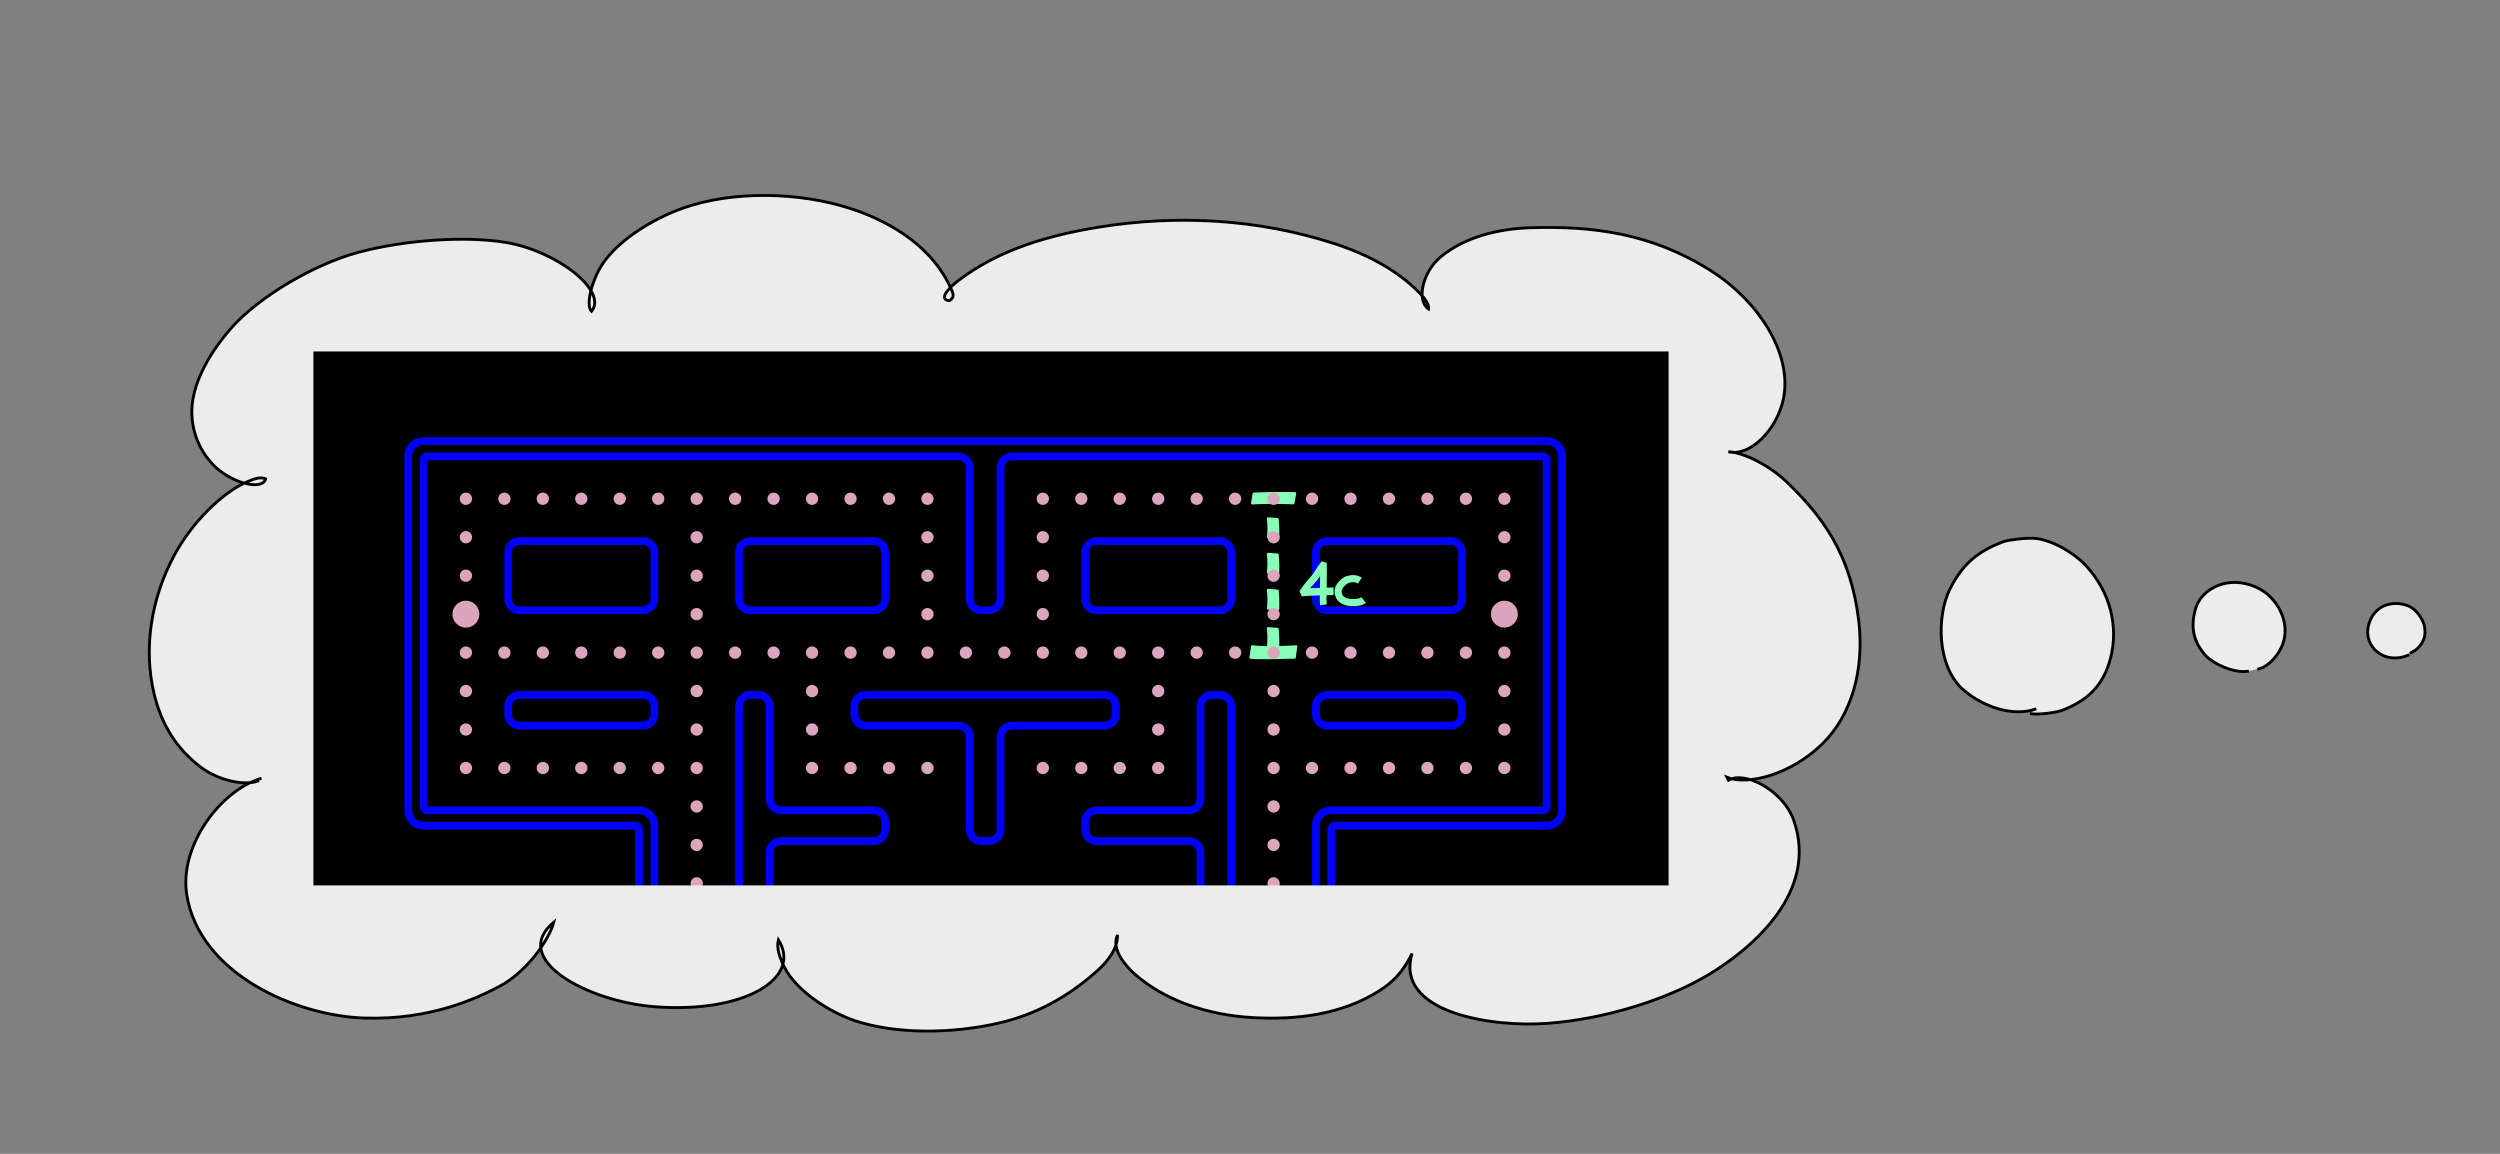 <svg xmlns="http://www.w3.org/2000/svg" id="svg627" width="1300" height="600" version="1.1" viewBox="-30 -84 1300 600"><rect x="-30" y="-84" width="1300" height="600" fill="#808080" stroke="none"/><style id="style15014" type="text/css">.maze_wall{fill:none;stroke:#00f;stroke-width:2.5}.bubbles{fill:#dca5be;stroke-width:2}.pacman{fill:#fff200;stroke:none}.cherry_very_red{fill:red}.cherry_lesser_red{fill:#670303}.eyewhite{stroke:none;fill:#fff}.pupils_blue{stroke:none;fill:#0000fa}</style><g id="bubbles" style="display:inline" transform="translate(327.226 229.39)"><path id="path2495" d="M-222.58 92.584c-7.575 2.988-21.183-.27-30.064-6.918-12.852-9.62-20.683-22.497-24.453-38.27-5.604-23.438-1.671-49.367 10.438-71.94 9.422-17.564 25.317-32.83 37.674-38.18 3.194-1.382 6.865-2.973 9.874-1.682-1.498 6.523-18.666 2.14-27.814-7.87-7.145-7.816-10.546-17.243-10.546-27.13 0-17.969 14.037-36.206 20.802-43.755 14.298-15.956 42.74-32.872 66.07-39.083 24.071-6.409 55.358-8.52 76.062-5.132 27.154 4.443 53.513 25.402 44.904 35.89-3.344-3.31.488-16.922 5.74-24.667 8.892-13.111 26.984-23.739 41.636-28.946 25.701-9.133 60.14-8.69 87.458.208 21.698 7.066 42.906 20.503 52.226 41.944.441 1.015 1.524 3.177.647 4.383-1.07 1.473-1.473 1.667-2.762 1.337-1.448-.41-2.23-2.055-.02-4.714 2.176-2.62 3.871-4.065 5.904-5.615 21.221-16.185 47.312-23.56 72.89-27.71 40.668-6.601 82.93-4.279 122.299 8.476 18.147 5.88 33.633 14.381 44.844 26.03 1.425 1.48 4.933 5.464 4.386 8.064-6.44-4.347-3.191-19.3 6.412-27.194 12.688-10.432 30.271-14.604 46.989-15.092 31.136-.908 62.205 2.534 93.456 22.396 24.984 15.88 42.436 43.33 37.687 66.543-3.313 16.197-17.534 30.352-28.603 27.562 8.248.396 21.717 7.392 30.456 15.843 17.93 17.337 33.157 36.937 37.31 72.157 2.977 25.252-3.658 48.997-18.982 63.95-16.29 15.898-38.668 21.719-49.514 17.37l.759 1.45c9.033-5.043 28.55 5.818 33.837 20.619 13.178 36.894-20.596 66.602-45.022 81.02-19.86 11.723-51.115 22.419-82.854 24.82-29.539 2.233-79.759-5.777-70.502-36.348-4.88 9.924-10.022 14.999-17.415 19.648-19.096 12.01-42.161 15.034-65.62 13.705-23.645-1.34-45.74-9.058-61.22-22.657-3.675-3.228-12.712-12.758-8.89-20.286.033 7.25-5.129 13.71-10.258 18.334-15.708 14.157-32.6 23.136-51.696 27.512-24.353 5.582-53.371 5.79-74.56-1.273-12.795-4.266-30.354-15.141-36.775-27.937-2.12-4.227-4.243-9.737-3.096-14.19 12.568 19.839-17.369 38.588-64.755 34.817-34.29-2.73-75.291-24.54-52.043-43.918-2.427 9.406-14.324 25.99-28.003 33.242-11.9 6.308-35.881 17.69-70.425 16.601-35.682-1.124-85.854-22.986-92.41-64.17-4.051-25.46 17.784-54.465 38.868-60.507" style="fill:#ececec;fill-opacity:1;stroke:#010101;stroke-width:1.5;stroke-dasharray:none;stroke-opacity:1"/><path id="rect1043059" d="M-194.246-130.633h704.687v287.608h-704.687z" style="fill:#000;stroke:none;stroke-width:1.5"/><path id="path58435-0" d="M351.892-1.347c-1.3.976-2.99 1.166-4.567 1.3-2.584.103-5.36-.167-7.244-2.012-1.176-1.133-1.783-3.246-1.337-4.852.534-2.008 2.193-3.8 3.98-4.739 1.748-.917 3.808-.914 4.6-.79.937.149 2.195.681 2.604.943" style="display:inline;fill:#000;fill-opacity:1;stroke:#87ffb7;stroke-width:3.7;stroke-miterlimit:2;stroke-dasharray:none;stroke-opacity:1"/><path id="path9" d="M-22.955 3.964a6 6 0 0 0 6-6v-24a6 6 0 0 0-6-6h-64a6 6 0 0 0-6 6v24a6 6 0 0 0 6 6h64" class="maze_wall" style="display:inline;fill:none;stroke:#00f;stroke-width:4;stroke-miterlimit:4;stroke-dasharray:none"/><path id="path11" d="M97.045 3.964a6 6 0 0 0 6-6v-24a6 6 0 0 0-6-6h-64a6 6 0 0 0-6 6v24a6 6 0 0 0 6 6h64" class="maze_wall" style="display:inline;fill:none;stroke:#00f;stroke-width:4;stroke-miterlimit:4;stroke-dasharray:none"/><path id="path13" d="M277.045 3.964a6 6 0 0 0 6-6v-24a6 6 0 0 0-6-6h-64a6 6 0 0 0-6 6v24a6 6 0 0 0 6 6h64" class="maze_wall" style="display:inline;fill:none;stroke:#00f;stroke-width:4;stroke-miterlimit:4;stroke-dasharray:none"/><path id="path15" d="M397.045 3.964a6 6 0 0 0 6-6v-24a6 6 0 0 0-6-6h-64a6 6 0 0 0-6 6v24a6 6 0 0 0 6 6h64" class="maze_wall" style="display:inline;fill:none;stroke:#00f;stroke-width:4;stroke-miterlimit:4;stroke-dasharray:none"/><path id="path17" d="M-22.955 63.964a6 6 0 0 0 6-6v-4a6 6 0 0 0-6-6h-64a6 6 0 0 0-6 6v4a6 6 0 0 0 6 6h64" class="maze_wall" style="display:inline;fill:none;stroke:#00f;stroke-width:4;stroke-miterlimit:4;stroke-dasharray:none"/><path id="path21" d="M157.045 123.964a6 6 0 0 0 6-6v-48a6 6 0 0 1 6-6h48a6 6 0 0 0 6-6v-4a6 6 0 0 0-6-6h-124a6 6 0 0 0-6 6v4a6 6 0 0 0 6 6h48a6 6 0 0 1 6 6v48a6 6 0 0 0 6 6h4" class="maze_wall" style="display:inline;fill:none;stroke:#00f;stroke-width:4;stroke-miterlimit:4;stroke-dasharray:none"/><path id="path25" d="M397.045 63.964a6 6 0 0 0 6-6v-4a6 6 0 0 0-6-6h-64a6 6 0 0 0-6 6v4a6 6 0 0 0 6 6h64" class="maze_wall" style="display:inline;fill:none;stroke:#00f;stroke-width:4;stroke-miterlimit:4;stroke-dasharray:none"/><path id="path14039" d="M43.045 155.789v-25.825a6 6 0 0 1 6-6h48a6 6 0 0 0 6-6v-4a6 6 0 0 0-6-6h-48a6 6 0 0 1-6-6v-48a6 6 0 0 0-6-6h-4a6 6 0 0 0-6 6v101.942" style="display:inline;fill:none;stroke:#00f;stroke-width:4;stroke-miterlimit:4;stroke-dasharray:none"/><path id="path14035" d="M283.045 154.011V53.964a6 6 0 0 0-6-6h-4a6 6 0 0 0-6 6v48a6 6 0 0 1-6 6h-48a6 6 0 0 0-6 6v4a6 6 0 0 0 6 6h48a6 6 0 0 1 6 6v24.166" style="display:inline;fill:none;stroke:#00f;stroke-width:4;stroke-miterlimit:4;stroke-dasharray:none"/><path id="path14031" d="M-16.955 156.232v-40.268a8 8 0 0 0-8-8h-110a2 2 0 0 1-2-2v-180a2 2 0 0 1 2-2h276a6 6 0 0 1 6 6v68a6 6 0 0 0 6 6h4a6 6 0 0 0 6-6v-68a6 6 0 0 1 6-6h276a2 2 0 0 1 2 2v180a2 2 0 0 1-2 2h-110a8 8 0 0 0-8 8v37.721" style="display:inline;fill:none;stroke:#00f;stroke-width:4;stroke-miterlimit:4;stroke-dasharray:none"/><path id="path13293" d="M-24.955 154.17v-36.206a2 2 0 0 0-2-2h-110a8 8 0 0 1-8-8v-184a8 8 0 0 1 8-8h584a8 8 0 0 1 8 8v184a8 8 0 0 1-8 8h-110a2 2 0 0 0-2 2v37.952" class="maze_wall" style="display:inline;fill:none;stroke:#00f;stroke-width:4;stroke-miterlimit:4;stroke-dasharray:none"/><circle id="circle15149" cx="-114.955" cy="-54.036" r="3.2" class="bubbles"/><circle id="circle15151" cx="-94.955" cy="-54.036" r="3.2" class="bubbles"/><circle id="circle15153" cx="-74.955" cy="-54.036" r="3.2" class="bubbles"/><circle id="circle15155" cx="-54.955" cy="-54.036" r="3.2" class="bubbles"/><circle id="circle15157" cx="-34.955" cy="-54.036" r="3.2" class="bubbles"/><circle id="circle15159" cx="-14.955" cy="-54.036" r="3.2" class="bubbles"/><circle id="circle15161" cx="5.045" cy="-54.036" r="3.2" class="bubbles"/><circle id="circle15163" cx="25.045" cy="-54.036" r="3.2" class="bubbles"/><circle id="circle15165" cx="45.045" cy="-54.036" r="3.2" class="bubbles"/><circle id="circle15167" cx="65.045" cy="-54.036" r="3.2" class="bubbles"/><circle id="circle15169" cx="85.045" cy="-54.036" r="3.2" class="bubbles"/><circle id="circle15171" cx="105.045" cy="-54.036" r="3.2" class="bubbles"/><circle id="circle15173" cx="125.045" cy="-54.036" r="3.2" class="bubbles"/><circle id="circle15175" cx="185.045" cy="-54.036" r="3.2" class="bubbles"/><circle id="circle15177" cx="205.045" cy="-54.036" r="3.2" class="bubbles"/><circle id="circle15179" cx="225.045" cy="-54.036" r="3.2" class="bubbles"/><circle id="circle15181" cx="245.045" cy="-54.036" r="3.2" class="bubbles"/><circle id="circle15183" cx="265.045" cy="-54.036" r="3.2" class="bubbles"/><path id="path7097" d="M315.293-51.711c-6.88-.371-14.486-.318-21.365.046l.81-4.97v0a331.691 331.691 0 0 1 21.471-.256z" style="display:inline;fill:#87ffb7;fill-opacity:1;stroke:#87ffb7;stroke-width:1.2;stroke-linecap:round;stroke-linejoin:round;stroke-miterlimit:4;stroke-dasharray:none;stroke-dashoffset:0;stroke-opacity:1"/><circle id="circle15185" cx="285.045" cy="-54.036" r="3.2" class="bubbles"/><circle id="circle15187" cx="305.045" cy="-54.036" r="3.2" class="bubbles"/><circle id="circle15189" cx="325.045" cy="-54.036" r="3.2" class="bubbles"/><circle id="circle15191" cx="345.045" cy="-54.036" r="3.2" class="bubbles"/><circle id="circle15193" cx="365.045" cy="-54.036" r="3.2" class="bubbles"/><circle id="circle15195" cx="385.045" cy="-54.036" r="3.2" class="bubbles"/><circle id="circle15197" cx="405.045" cy="-54.036" r="3.2" class="bubbles"/><circle id="circle15199" cx="425.045" cy="-54.036" r="3.2" class="bubbles"/><circle id="circle15201" cx="-114.955" cy="-34.036" r="3.2" class="bubbles"/><circle id="circle15203" cx="5.045" cy="-34.036" r="3.2" class="bubbles"/><circle id="circle15205" cx="125.045" cy="-34.036" r="3.2" class="bubbles"/><circle id="circle15207" cx="185.045" cy="-34.036" r="3.2" class="bubbles"/><path id="path1043367" d="M302.174-34.21c.37-3.083.318-6.49-.047-9.57l4.97.362v0c.313 3.09.407 6.528.257 9.618z" style="display:inline;fill:#87ffb7;fill-opacity:1;stroke:#87ffb7;stroke-width:1.2;stroke-linecap:round;stroke-linejoin:round;stroke-miterlimit:4;stroke-dasharray:none;stroke-dashoffset:0;stroke-opacity:1"/><circle id="circle15209" cx="305.045" cy="-34.036" r="3.2" class="bubbles"/><circle id="circle15211" cx="425.045" cy="-34.036" r="3.2" class="bubbles"/><circle id="circle15213" cx="-114.955" cy="-14.036" r="3.2" class="bubbles"/><circle id="circle15215" cx="5.045" cy="-14.036" r="3.2" class="bubbles"/><circle id="circle15217" cx="125.045" cy="-14.036" r="3.2" class="bubbles"/><circle id="circle15219" cx="185.045" cy="-14.036" r="3.2" class="bubbles"/><path id="path7079" d="M293.924 22.735c5.361.62 10.73.461 16.094.339a175.13 175.13 0 0 0 6.756-.316l-.793 5.746v0c-2.017.048-4.034.102-6.051.153-5.363.117-11.498.303-16.86-.071.284-2.081.57-3.77.854-5.851z" style="display:inline;fill:#87ffb7;fill-opacity:1;stroke:#87ffb7;stroke-width:1.2;stroke-linecap:round;stroke-linejoin:round;stroke-miterlimit:4;stroke-dasharray:none;stroke-dashoffset:0;stroke-opacity:1"/><path id="path1043369" d="M302.174-15.76c.37-3.081.318-6.488-.047-9.57l4.97.363v0c.313 3.09.407 6.528.257 9.618z" style="display:inline;fill:#87ffb7;fill-opacity:1;stroke:#87ffb7;stroke-width:1.2;stroke-linecap:round;stroke-linejoin:round;stroke-miterlimit:4;stroke-dasharray:none;stroke-dashoffset:0;stroke-opacity:1"/><circle id="circle15221" cx="305.045" cy="-14.036" r="3.2" class="bubbles"/><circle id="circle15223" cx="425.045" cy="-14.036" r="3.2" class="bubbles"/><circle id="circle15225" cx="-114.955" cy="5.964" r="7" class="bubbles"/><circle id="circle15227" cx="5.045" cy="5.964" r="3.2" class="bubbles"/><circle id="circle15229" cx="125.045" cy="5.964" r="3.2" class="bubbles"/><circle id="circle15231" cx="185.045" cy="5.964" r="3.2" class="bubbles"/><path id="path1043371" d="M302.174 2.985c.37-3.082.318-6.488-.047-9.57l4.97.363v0c.313 3.089.407 6.528.257 9.617z" style="display:inline;fill:#87ffb7;fill-opacity:1;stroke:#87ffb7;stroke-width:1.2;stroke-linecap:round;stroke-linejoin:round;stroke-miterlimit:4;stroke-dasharray:none;stroke-dashoffset:0;stroke-opacity:1"/><circle id="circle15233" cx="305.045" cy="5.964" r="3.2" class="bubbles"/><circle id="circle15235" cx="425.045" cy="5.964" r="7" class="bubbles"/><circle id="circle15237" cx="-114.955" cy="25.964" r="3.2" class="bubbles"/><circle id="circle15239" cx="-94.955" cy="25.964" r="3.2" class="bubbles"/><circle id="circle15241" cx="-74.955" cy="25.964" r="3.2" class="bubbles"/><circle id="circle15243" cx="-54.955" cy="25.964" r="3.2" class="bubbles"/><circle id="circle15245" cx="-34.955" cy="25.964" r="3.2" class="bubbles"/><circle id="circle15247" cx="-14.955" cy="25.964" r="3.2" class="bubbles"/><circle id="circle15249" cx="5.045" cy="25.964" r="3.2" class="bubbles"/><circle id="circle15251" cx="25.045" cy="25.964" r="3.2" class="bubbles"/><circle id="circle15253" cx="45.045" cy="25.964" r="3.2" class="bubbles"/><circle id="circle15255" cx="65.045" cy="25.964" r="3.2" class="bubbles"/><circle id="circle15257" cx="85.045" cy="25.964" r="3.2" class="bubbles"/><circle id="circle15259" cx="105.045" cy="25.964" r="3.2" class="bubbles"/><circle id="circle15261" cx="125.045" cy="25.964" r="3.2" class="bubbles"/><circle id="circle15263" cx="145.045" cy="25.964" r="3.2" class="bubbles"/><circle id="circle15265" cx="165.045" cy="25.964" r="3.2" class="bubbles"/><circle id="circle15267" cx="185.045" cy="25.964" r="3.2" class="bubbles"/><circle id="circle15269" cx="205.045" cy="25.964" r="3.2" class="bubbles"/><circle id="circle15271" cx="225.045" cy="25.964" r="3.2" class="bubbles"/><circle id="circle15273" cx="245.045" cy="25.964" r="3.2" class="bubbles"/><circle id="circle15275" cx="265.045" cy="25.964" r="3.2" class="bubbles"/><circle id="circle15277" cx="285.045" cy="25.964" r="3.2" class="bubbles"/><path id="path1043373" d="M302.174 22.9c.37-3.081.318-6.488-.047-9.57l4.97.364v0c.313 3.089.407 6.528.257 9.617z" style="display:inline;fill:#87ffb7;fill-opacity:1;stroke:#87ffb7;stroke-width:1.2;stroke-linecap:round;stroke-linejoin:round;stroke-miterlimit:4;stroke-dasharray:none;stroke-dashoffset:0;stroke-opacity:1"/><circle id="circle15279" cx="305.045" cy="25.964" r="3.2" class="bubbles"/><circle id="circle15281" cx="325.045" cy="25.964" r="3.2" class="bubbles"/><circle id="circle15283" cx="345.045" cy="25.964" r="3.2" class="bubbles"/><circle id="circle15285" cx="365.045" cy="25.964" r="3.2" class="bubbles"/><circle id="circle15287" cx="385.045" cy="25.964" r="3.2" class="bubbles"/><circle id="circle15289" cx="405.045" cy="25.964" r="3.2" class="bubbles"/><circle id="circle15291" cx="425.045" cy="25.964" r="3.2" class="bubbles"/><circle id="circle15293" cx="-114.955" cy="45.964" r="3.2" class="bubbles"/><circle id="circle15295" cx="5.045" cy="45.964" r="3.2" class="bubbles"/><circle id="circle15297" cx="65.045" cy="45.964" r="3.2" class="bubbles"/><circle id="circle15299" cx="245.045" cy="45.964" r="3.2" class="bubbles"/><circle id="circle15301" cx="305.045" cy="45.964" r="3.2" class="bubbles"/><circle id="circle15303" cx="425.045" cy="45.964" r="3.2" class="bubbles"/><circle id="circle15305" cx="-114.955" cy="65.964" r="3.2" class="bubbles"/><circle id="circle15307" cx="5.045" cy="65.964" r="3.2" class="bubbles"/><circle id="circle15309" cx="65.045" cy="65.964" r="3.2" class="bubbles"/><circle id="circle15311" cx="245.045" cy="65.964" r="3.2" class="bubbles"/><circle id="circle15313" cx="305.045" cy="65.964" r="3.2" class="bubbles"/><circle id="circle15315" cx="425.045" cy="65.964" r="3.2" class="bubbles"/><circle id="circle15317" cx="-114.955" cy="85.964" r="3.2" class="bubbles"/><circle id="circle15319" cx="-94.955" cy="85.964" r="3.2" class="bubbles"/><circle id="circle15321" cx="-74.955" cy="85.964" r="3.2" class="bubbles"/><circle id="circle15323" cx="-54.955" cy="85.964" r="3.2" class="bubbles"/><circle id="circle15325" cx="-34.955" cy="85.964" r="3.2" class="bubbles"/><circle id="circle15327" cx="-14.955" cy="85.964" r="3.2" class="bubbles"/><circle id="circle15329" cx="5.045" cy="85.964" r="3.2" class="bubbles"/><circle id="circle15331" cx="65.045" cy="85.964" r="3.2" class="bubbles"/><circle id="circle15333" cx="85.045" cy="85.964" r="3.2" class="bubbles"/><circle id="circle15335" cx="105.045" cy="85.964" r="3.2" class="bubbles"/><circle id="circle15337" cx="125.045" cy="85.964" r="3.2" class="bubbles"/><circle id="circle15339" cx="185.045" cy="85.964" r="3.2" class="bubbles"/><circle id="circle15341" cx="205.045" cy="85.964" r="3.2" class="bubbles"/><circle id="circle15343" cx="225.045" cy="85.964" r="3.2" class="bubbles"/><circle id="circle15345" cx="245.045" cy="85.964" r="3.2" class="bubbles"/><circle id="circle15347" cx="305.045" cy="85.964" r="3.2" class="bubbles"/><circle id="circle15349" cx="325.045" cy="85.964" r="3.2" class="bubbles"/><circle id="circle15351" cx="345.045" cy="85.964" r="3.2" class="bubbles"/><circle id="circle15353" cx="365.045" cy="85.964" r="3.2" class="bubbles"/><circle id="circle15355" cx="385.045" cy="85.964" r="3.2" class="bubbles"/><circle id="circle15357" cx="405.045" cy="85.964" r="3.2" class="bubbles"/><circle id="circle15359" cx="425.045" cy="85.964" r="3.2" class="bubbles"/><circle id="circle15361" cx="5.045" cy="105.964" r="3.2" class="bubbles"/><circle id="circle15363" cx="305.045" cy="105.964" r="3.2" class="bubbles"/><circle id="circle15365" cx="5.045" cy="125.964" r="3.2" class="bubbles"/><circle id="circle15367" cx="305.045" cy="125.964" r="3.2" class="bubbles"/><circle id="circle15369" cx="5.045" cy="145.964" r="3.2" class="bubbles"/><circle id="circle15371" cx="305.045" cy="145.964" r="3.2" class="bubbles"/><path id="rect1043360" d="M-208.305 147.017h725.774v13.081h-725.774z" style="fill:#ececec;fill-opacity:1;stroke:none;stroke-width:1.5"/><g id="g944882" style="display:inline;stroke:#87ffb7;stroke-width:3.591;stroke-dasharray:none;stroke-opacity:1" transform="matrix(.975 0 0 1.089 235.3 -225.284)"><path id="path21173" d="M98.062 207.883c-.09-.918-.105-1.839-.112-2.76.032-2.266.07-4.53.117-6.795.043-1.744.062-3.49.064-5.234 0-.811-.003-1.622-.01-2.433 0-.96-.001-.515.006-1.334 0 0-.311-.072-.448-.122-1.34 1.615-2.285 3.245-3.39 4.658-1.582 2.01-3.625 3.678-5.216 5.682-.533.675-1.112 1.403-1.613 2.015l.181.379c1.23-.092 2.462-.13 3.694-.183 2.726-.1 5.453-.174 8.18-.26 1.189-.037 2.599-.075 3.988-.109" style="fill:none;fill-opacity:1;stroke:#87ffb7;stroke-width:3.591;stroke-miterlimit:4;stroke-dasharray:none;stroke-opacity:1"/></g><path id="path1479" d="M-914.983 1127.69c-22.973 1.272-45.224 8.27-66.168 17.498-8.236 3.63-16.225 7.797-24.337 11.696-22.074 12.646-30.126 16.367-50.666 31.79-8.099 6.08-16.171 12.276-23.454 19.314-7.717 7.456-14.821 15.57-21.411 24.038-6.65 8.545-12.99 17.412-18.224 26.892-5.437 9.846-9.106 20.568-13.659 30.852-2.785 10.572-6.886 20.883-8.355 31.717-2.953 21.79-.34 45.956 5.468 67.035 6.3 22.874 14.61 40.655 31.594 57.764 8.728 8.792 19.635 15.113 29.453 22.67 11.463 5.896 22.545 12.6 34.389 17.689 33.43 14.363 69.535 21.708 105.6 25.17 9.876.947 19.812 1.099 29.719 1.649l.004-.072c-9.905-.549-19.84-.7-29.715-1.646-36.057-3.456-72.155-10.797-105.58-25.158-11.84-5.087-22.918-11.79-34.378-17.684-9.812-7.553-20.713-13.871-29.437-22.659-16.976-17.1-25.283-34.873-31.582-57.735-5.806-21.07-8.42-45.224-5.468-67.006 1.468-10.83 5.567-21.138 8.35-31.707 4.551-10.28 8.22-20.999 13.654-30.84 5.232-9.478 11.57-18.342 18.219-26.885 6.588-8.466 13.69-16.576 21.404-24.03 7.282-7.036 15.352-13.23 23.45-19.31 20.537-15.421 28.585-19.138 50.657-31.781 8.111-3.897 16.098-8.064 24.334-11.69 20.934-9.22 43.178-16.212 66.14-17.474v-.097z" style="fill:#000;stroke:#010101;stroke-width:1.8;stroke-dasharray:none;stroke-opacity:1"/><path id="path1483" d="M-369.606 1146.655c12.302-10.1 29.656-9.65 44.687-9.995 24.82.195 48.981 5.813 72.305 14.022 7.361 2.59 14.715 5.263 21.802 8.527 7.789 3.587 15.171 7.997 22.757 11.996 21.187 12.832 41.14 27.79 57.353 46.673 4.713 5.489 9.74 10.924 12.99 17.388 8.812 17.526 9.064 32.423 11.57 51.485-.023 9.146.576 18.315-.07 27.438-2.368 33.415-13.074 71.757-28.905 101.363-3.53 6.603-7.857 12.749-11.785 19.123-12.038 16.09-26.017 31.16-44.008 40.743-13.872 7.388-31.029 12.538-46.148 16.174-8.677 2.087-17.51 3.459-26.265 5.188-41.312 7.069-83.329 7.621-125.04 4.783-7.398-.795-14.89-1.182-22.205-2.65-.734-.147-1.467-.323-2.168-.587-.212-.079-.702-.28-.528-.425.339-.281.869-.145 1.304-.218 6.614-.164 13.267 1.587 18.208 6.22 1.69 1.584 3.037 3.501 4.556 5.252 4.66 6.788 9.365 15.83 4.99 24.076-2.754 5.19-6.458 6.85-11.15 10.155-3.113 1.342-6.093 3.05-9.338 4.026-9.133 2.749-21.27 4.104-30.584 4.588-20.469 1.062-40.648-1.042-60.963-3.177-39.991-4.932-78.986-15.575-117.066-28.485-10.43-3.914-20.923-7.897-30.651-13.392-1.53-.864-5.983-3.402-7.26-5.456-.222-.36.096-.84.144-1.259 6.617-1.181 13.86 2.247 19.133 6.04 1.557 1.12 2.921 2.485 4.382 3.727 1.15 1.497 2.697 2.761 3.449 4.493 3.916 9.024-3.318 18.672-9.99 23.887-2.497 1.951-5.351 3.395-8.026 5.092-3.44 1.446-6.787 3.14-10.32 4.339-26.454 8.979-55.397 8.408-82.916 7.85-30.324-1.618-60.696-5.204-90.193-12.629-19.224-4.839-22.977-6.725-41.312-13.404-15.792-6.418-31.468-13.422-45.506-23.216-3.15-2.197-6.025-4.76-9.037-7.141l-.055.07c3.015 2.381 5.894 4.946 9.046 7.144 14.045 9.795 29.727 16.799 45.525 23.218 18.34 6.68 22.093 8.566 41.323 13.405 29.502 7.425 59.878 11.013 90.207 12.633 27.53.561 56.487 1.134 82.952-7.848 3.539-1.2 6.89-2.896 10.334-4.344 2.68-1.701 5.541-3.147 8.042-5.103 6.718-5.252 13.944-14.938 10-24.01-.755-1.738-2.308-3.006-3.462-4.508-1.465-1.245-2.833-2.613-4.394-3.736-5.007-3.6-12.97-7.444-19.28-5.968-.038.445-.349.956-.113 1.337 1.269 2.05 5.77 4.615 7.284 5.469 9.734 5.493 20.233 9.477 30.667 13.39 38.087 12.907 77.088 23.55 117.085 28.484 20.32 2.136 40.505 4.242 60.98 3.181 9.318-.482 21.473-1.838 30.61-4.588 3.252-.978 6.237-2.69 9.355-4.034 4.72-3.325 8.424-4.982 11.188-10.205 4.382-8.278-.33-17.349-5.01-24.162-1.523-1.756-2.874-3.678-4.57-5.268-4.963-4.65-11.645-6.408-18.287-6.24-.447.132-1.025.052-1.343.393-.163.175.34.358.564.442.704.264 1.441.44 2.179.587 7.317 1.462 14.813 1.849 22.213 2.642 41.72 2.83 83.742 2.273 125.062-4.797 8.757-1.73 17.592-3.1 26.27-5.188 15.124-3.636 32.297-8.79 46.173-16.18 18.002-9.587 31.987-24.669 44.03-40.768 3.93-6.378 8.256-12.527 11.788-19.132 15.831-29.614 26.541-67.974 28.909-101.396.646-9.126.047-18.298.07-27.447-2.51-19.08-2.76-33.982-11.581-51.523-3.252-6.467-8.282-11.904-12.997-17.395-16.221-18.888-36.18-33.849-57.374-46.686-7.588-4-14.973-8.412-22.764-12.001-7.09-3.266-14.444-5.939-21.807-8.53-23.332-8.213-47.502-13.838-72.33-14.034-15.06.342-32.457-.11-44.77 10.03l.085.052z" style="fill:#000;stroke:#010101;stroke-width:1.8;stroke-dasharray:none;stroke-opacity:1"/><path id="path1485" d="M2298.971-565.094c-7.674-4.796-15.196-11.819-17.214-21.069-.702-3.218-.333-6.58-.5-9.87.86-3.423.956-7.137 2.582-10.27 4.427-8.529 13.529-15.917 21.203-21.027 10.888-7.25 22.346-12.31 34.713-16.494 6.626-2.242 13.462-3.805 20.193-5.707 28.068-6.206 56.982-8.184 85.652-6.143 16.719 1.19 22.338 2.573 38.575 5.395 20.574 5.534 41.604 12.602 58.616 25.95 7.996 6.274 9.473 9.106 15.468 16.844 3.69 6.607 5.781 9.315 7.694 16.578 2.438 9.257 1.677 18.87.529 28.229-.203 1.06-2.324 10.525-3.82 10.827-.17.034-.201-.281-.302-.422-.187-3.052 1.472-6.175 2.696-8.848 3.087-6.744 6.84-12.834 10.936-19.003 10.41-14.44 23.987-26.214 39.585-34.79 3.928-2.161 8.05-3.948 12.076-5.922 25.97-11.021 54.226-14.827 82.269-15.302 6.66-.113 13.32.143 19.981.214 27.15 1.467 54.267 5.04 80.487 12.407 15 4.214 18.237 5.872 32.368 11.414 14.328 6.67 38.077 16.905 39.44 35.648.176 2.418-.593 4.811-.89 7.217-2.502 7.727-8.08 12.776-13.818 18.112l.063.068c5.755-5.353 11.344-10.417 13.847-18.17.296-2.416 1.066-4.821.888-7.25-1.381-18.78-25.135-29.02-39.5-35.704-14.136-5.542-17.374-7.2-32.378-11.414-26.227-7.366-53.35-10.94-80.506-12.41-6.662-.07-13.325-.326-19.986-.214-28.055.474-56.322 4.28-82.303 15.306-4.028 1.975-8.153 3.763-12.084 5.924-15.61 8.582-29.197 20.366-39.616 34.816-4.1 6.172-7.857 12.268-10.947 19.016-.828 1.807-2.36 5.244-2.758 7.446-.089.494.05 1.004.076 1.505.15.14.25.46.451.42 1.48-.28 3.651-9.83 3.84-10.88 1.147-9.373 1.906-19-.538-28.272-1.917-7.273-4.013-9.986-7.71-16.602-6.004-7.746-7.482-10.58-15.49-16.86-17.022-13.353-38.065-20.422-58.65-25.959-16.24-2.821-21.863-4.205-38.586-5.394-28.679-2.04-57.6-.061-85.676 6.146-6.734 1.903-13.573 3.466-20.201 5.708-12.373 4.187-23.844 9.25-34.737 16.504-7.697 5.126-16.8 12.517-21.237 21.071-1.63 3.142-1.723 6.864-2.585 10.296.169 3.301-.2 6.673.506 9.902 2.025 9.269 9.559 16.308 17.248 21.117l.05-.085z" style="fill:#000;stroke:#010101;stroke-width:1.8;stroke-dasharray:none;stroke-opacity:1"/><path id="path1489" d="M2272.88-546.179c-2.99-8.43-2.158-17.816 1.18-26.06 1.047-2.584 2.527-4.972 3.79-7.458 11.473-16.571 28.906-26.886 47.539-33.742 4.744-1.745 9.627-3.086 14.44-4.63 5.11-1.208 10.173-2.642 15.33-3.626 18.984-3.618 39.855-5.09 59.036-2.2 3.838.578 7.594 1.609 11.391 2.413 3.096 1.224 6.327 2.152 9.289 3.672 10.614 5.445 17.302 14.94 22.458 25.305 1.353 4.079 4.238 9.025 2.79 13.486-2.198-6.198 1.656-12.197 4.77-17.27 1.593-1.866 3.044-3.863 4.778-5.598 10.37-10.375 25.193-17.757 39.017-22.163 5.92-1.887 12.016-3.171 18.023-4.757 22.795-5.257 46.086-6.782 69.386-4.754 14.135 1.23 27.035 3.24 40.092 8.888 4.505 1.95 8.454 4.99 12.68 7.486 6.142 6.841 9.028 8.074 10.954 16.992 1.937 8.968-1.872 17.39-6.626 24.639-.994.836-3.447 4.746-5.539 3.924-1.584-.623-.115-4.014.1-4.713 3.81-6.455 10.643-9.833 17.306-12.69 8.904-3.819 12.1-4.554 21.6-7.558 32.306-7.993 65.846-9.869 99.026-8.894 7.224.212 14.433.8 21.649 1.2 17.131 1.744 34.509 3.935 50.582 10.523 7.249 2.97 12.776 5.62 17.007 12.378 1.4 2.237 1.735 4.984 2.603 7.476-.137 2.479.195 5.029-.411 7.437-1.757 6.981-7.161 12.79-11.636 18.127l.072.06c4.487-5.354 9.901-11.178 11.657-18.182.606-2.42.27-4.982.405-7.473-.874-2.502-1.215-5.261-2.623-7.507-4.244-6.767-9.785-9.424-17.046-12.398-16.082-6.587-33.467-8.777-50.606-10.52-7.217-.4-14.427-.988-21.652-1.2-33.189-.974-66.738.9-99.055 8.889-9.498 3.003-12.707 3.742-21.612 7.559-6.69 2.868-13.543 6.258-17.36 12.745-.248.815-1.718 4.187 0 4.839 2.135.808 4.582-3.093 5.609-3.97 4.767-7.277 8.581-15.727 6.63-24.724-1.937-8.942-4.833-10.179-10.994-17.034-4.233-2.496-8.188-5.539-12.699-7.49-13.064-5.647-25.973-7.655-40.114-8.885-23.308-2.028-46.607-.507-69.41 4.75-6.011 1.586-12.11 2.87-18.034 4.756-13.838 4.409-28.675 11.799-39.056 22.183-1.737 1.739-3.192 3.74-4.788 5.61-2.906 4.733-7.488 11.554-4.594 17.349 1.44-4.496-1.422-9.448-2.8-13.559-5.169-10.383-11.873-19.893-22.51-25.346-2.967-1.521-6.202-2.45-9.303-3.675-3.8-.804-7.56-1.835-11.401-2.413-19.192-2.888-40.072-1.416-59.064 2.205-5.16.983-10.225 2.418-15.337 3.627-4.816 1.544-9.701 2.885-14.448 4.632-18.653 6.862-36.103 17.189-47.586 33.78-1.266 2.49-2.75 4.883-3.798 7.473-3.346 8.263-4.177 17.67-1.183 26.12l.092-.034z" style="fill:#000;stroke:#010101;stroke-width:1.8;stroke-dasharray:none;stroke-opacity:1"/><path id="path1491" d="M-316.053 1153.034c14.842 5.395 28.118 14.783 41.24 23.383 5.075 3.715 10.258 7.286 15.225 11.144 21.328 16.564 42.672 35.675 59.074 57.223 3.892 5.113 7.276 10.595 10.914 15.892 9.121 15.41 17.21 31.735 21.603 49.203 1.553 6.177 2.627 12.476 3.478 18.788 2.254 16.734 1.702 22.36 1.713 39.15-1.585 25.164-7.595 49.87-20.453 71.755-8.309 14.142-12.182 17.336-22.996 29.583-12.603 11.056-15.9 14.892-30.335 23.72-6.015 3.68-12.318 6.875-18.62 10.036-16.38 8.216-33.378 14.937-50.49 21.424-14.597 5.105-7.762 2.81-20.484 6.948l.029.087c12.723-4.142 5.887-1.846 20.484-6.955 17.115-6.492 34.115-13.216 50.499-21.433 6.305-3.163 12.61-6.359 18.628-10.039 14.441-8.831 17.743-12.673 30.35-23.733 10.82-12.255 14.695-15.45 23.008-29.6 12.864-21.898 18.877-46.616 20.462-71.793-.012-16.796.54-22.425-1.715-39.164-.85-6.316-1.925-12.62-3.48-18.8-4.393-17.475-12.489-33.807-21.614-49.222-3.64-5.3-7.025-10.783-10.92-15.899-16.407-21.553-37.755-40.665-59.087-57.237-4.967-3.86-10.15-7.433-15.226-11.15-13.128-8.606-26.408-18.001-41.255-23.405l-.031.094z" style="fill:#000;stroke:#010101;stroke-width:1.8;stroke-dasharray:none;stroke-opacity:1"/><path id="path1493" d="M-933.685 1485.951c-.89.382-1.945.503-2.67 1.145-.964.856-1.69 1.997-2.206 3.18-.604 1.386-1.564 2.963-1.099 4.403 3.566 11.046 22.695 17.729 31.549 21.917 39.802 13.885 82.112 18.018 124.039 18.775 8.829.16 17.66-.053 26.49-.079 39.334-.935 78.794-4.66 117.135-13.81 5.33-1.272 10.571-2.894 15.857-4.34 8.1-3.019 29.956-8.632 31.546-19.83.148-1.043-.188-2.1-.282-3.15-1.67-4.956-5.713-8.279-9.546-11.582-.859-.704-1.698-1.44-2.626-2.052-.374.878.192 1.292.93 1.634.497.18.566.883.646 1.353.497.819.961 1.642 1.235 2.595 1.098 2.889 2.09 5.797 3.473 8.565 1.898 3.437 4.35 6.446 7.292 9.023 4.615 3.533 9.321 6.951 13.987 10.421 16.79 13.203 35.896 21.64 55.564 29.545 26.825 10.024 55.216 15.303 83.82 16.224 6.096.196 12.2.014 18.3.02 22.873-.966 45.933-3.536 67.585-11.4 12.093-4.392 13.336-5.745 23.885-11.99 6.78-5.18 13.39-10.978 15.716-19.552 1.189-4.384.528-6.36-.038-10.615l-.094.013c.565 4.232 1.225 6.204.045 10.567-2.314 8.556-8.911 14.341-15.674 19.512-10.54 6.242-11.78 7.594-23.865 11.984-21.643 7.863-44.695 10.433-67.56 11.4-6.099-.01-12.2.175-18.295-.021-28.595-.92-56.977-6.2-83.793-16.222-19.66-7.903-38.758-16.339-55.539-29.541-4.663-3.47-9.366-6.888-13.979-10.419-2.932-2.568-5.377-5.567-7.269-8.993-1.381-2.762-2.37-5.665-3.465-8.548-.274-.947-.729-1.778-1.233-2.585-.086-.501-.169-1.231-.703-1.427-.715-.33-1.077-.635-1.024-1.458.925.609 1.76 1.342 2.615 2.042 3.815 3.285 7.84 6.59 9.514 11.517.095 1.036.43 2.078.287 3.108-1.56 11.152-23.428 16.778-31.477 19.78-5.284 1.448-10.523 3.07-15.852 4.343-38.335 9.155-77.79 12.879-117.118 13.815-8.829.026-17.66.239-26.487.079-41.916-.758-84.216-4.887-124.007-18.777-8.779-4.154-27.925-10.866-31.491-21.818-.465-1.428.49-2.994 1.086-4.372.505-1.168 1.214-2.299 2.165-3.144.719-.64 1.768-.759 2.652-1.138l-.021-.096z" style="fill:#000;stroke:#1e1e1e;stroke-width:1.8;stroke-dasharray:none;stroke-opacity:1"/><path id="path1871" d="M-362.595-1202.346c-5.902-4.893-11.799-11.654-14.109-19.1-.723-2.331-.871-4.803-1.307-7.204.114-2.62-.24-5.302.342-7.86 3.295-14.475 17.348-27.712 29.215-35.521 4.783-3.148 9.965-5.643 14.948-8.464 33.047-17.022 69.376-25.36 105.87-31.06 7.722-1.205 15.489-2.11 23.234-3.165 31.488-3.387 63.427-4.076 94.765 1.137 4.595.765 9.13 1.854 13.696 2.78 4.112 2.253 8.48 4.093 12.337 6.758 3.561 2.462 6.765 5.438 9.791 8.535 6.833 6.99 11.476 15.092 13.794 24.558.468 1.912.63 3.887.945 5.83.123 3.202.343 4.417-.07 7.365-.169 1.202-.657 2.187-.471 2.152.274-.053.429-.362.613-.572.471-.538.9-1.112 1.349-1.668 12.47-13.602 30.666-20.063 47.311-26.934 24.704-8.58 50.215-14.605 76.052-18.56 16.443-2.517 22.62-2.89 39.058-4.484 23.345-1.754 46.83-2.146 70.13.434 13.004 1.44 16.206 2.293 28.716 4.684 15.653 3.87 31.699 8.875 44.641 18.896 1.788 1.384 3.396 2.988 5.094 4.483 7.546 8.16 10.717 15.509 8.525 26.663-.393 2.002-1.064 3.939-1.597 5.909-4.19 11.892-12.33 21.683-20.604 30.972l.072.064c8.282-9.302 16.43-19.105 20.624-31.011.533-1.975 1.205-3.916 1.6-5.923 2.195-11.186-.988-18.563-8.558-26.744-1.701-1.497-3.311-3.103-5.103-4.49-12.954-10.025-29.012-15.034-44.677-18.904-12.513-2.39-15.719-3.244-28.725-4.683-23.305-2.578-46.795-2.187-70.145-.43-16.443 1.593-22.617 1.967-39.064 4.485-25.843 3.956-51.36 9.983-76.071 18.56-16.66 6.875-34.872 13.34-47.355 26.952-.45.555-.911 1.1-1.348 1.665-.16.206-.206.53-.439.648-.114.058.464-2.124.469-2.156.412-2.958.19-4.177.066-7.388-.317-1.947-.479-3.926-.95-5.843-2.325-9.48-6.978-17.595-13.824-24.596-3.032-3.1-6.24-6.08-9.808-8.544-3.865-2.67-8.24-4.512-12.36-6.767-4.568-.927-9.106-2.015-13.703-2.78-31.346-5.21-63.292-4.519-94.787-1.13-7.746 1.056-15.513 1.96-23.237 3.167-36.502 5.702-72.841 14.038-105.897 31.063-4.987 2.822-10.174 5.318-14.961 8.468-11.892 7.825-25.955 21.08-29.253 35.586-.583 2.564-.228 5.253-.341 7.88.437 2.409.588 4.888 1.313 7.227 2.315 7.459 8.222 14.232 14.13 19.136l.064-.076z" style="fill:#000;stroke:#1e1e1e;stroke-width:1.8;stroke-dasharray:none;stroke-opacity:1"/><path id="path1873" d="M-350.477-859.055c-3.029 7.1-4.245 15.132-1.25 22.507.812 1.998 2.102 3.766 3.153 5.648 1.664 1.83 3.148 3.841 4.991 5.49 14.144 12.656 37.092 17.705 54.95 22.013 41.02 8.6 82.795 12.913 124.506 16.49 44.43 3.161 89.001 4.649 133.54 3.649 9.852-.221 19.697-.675 29.545-1.012 42.547-2.217 85.152-5.549 127.198-12.666 6.776-1.147 13.505-2.563 20.257-3.845 25.04-5.569 50.815-11.588 72.999-25.086 2.701-1.643 5.18-3.629 7.77-5.443 6.736-5.503 13.319-13.081 9.841-22.295-.383-1.016-.991-1.932-1.487-2.898-2.297-2.904-1.104-1.598-3.531-3.957l-.068.07c2.415 2.344 1.228 1.047 3.513 3.932.493.959 1.098 1.869 1.48 2.877 3.472 9.172-3.1 16.718-9.8 22.196-2.587 1.813-5.062 3.797-7.76 5.44-22.174 13.498-47.941 19.515-72.972 25.085-6.751 1.282-13.478 2.698-20.254 3.846-42.042 7.12-84.644 10.454-127.188 12.672-9.848.337-19.692.791-29.543 1.012-44.537 1-89.107-.494-133.533-3.653-41.707-3.578-83.477-7.893-124.493-16.497-17.84-4.305-40.77-9.352-54.9-21.992-1.839-1.644-3.32-3.649-4.979-5.473-1.048-1.876-2.334-3.636-3.143-5.626-2.988-7.35-1.777-15.356 1.243-22.433l-.085-.051z" style="fill:#000;stroke:#1e1e1e;stroke-width:1.8;stroke-dasharray:none;stroke-opacity:1"/><path id="path1883" d="M-365.918-1203.613c-10.166-2.394-20.894 1.066-30.592 3.978-19.802 6.256-37.706 16.65-55.135 27.705-19.205 12.579-37.364 26.845-53.17 43.551-3.404 3.599-6.58 7.408-9.87 11.112-12.322 15.062-22.723 31.638-30.047 49.702-4.639 11.439-5.22 14.801-8.503 26.58-3.801 16.583-4.932 33.734-2.722 50.637 1.305 9.98 2.58 13.325 5.226 22.922 6.135 17.857 15.964 34.113 28.555 48.156 2.403 2.68 5.001 5.18 7.502 7.77 15.179 15.361 33.937 25.7 53.33 34.687 18.496 8.239 37.732 12.418 57.7 14.984 14.484 1.522 29.072 1.255 43.61 1.122v-.09c-14.535.134-29.119.4-43.598-1.122-19.96-2.564-39.186-6.74-57.674-14.976-19.383-8.98-38.132-19.314-53.304-34.668-2.499-2.588-5.096-5.086-7.498-7.765-12.582-14.032-22.405-30.277-28.537-48.121-2.645-9.59-3.919-12.935-5.224-22.906-2.21-16.893-1.08-34.033 2.718-50.606 3.28-11.775 3.861-15.134 8.497-26.569 7.32-18.055 17.717-34.625 30.034-49.68 3.289-3.703 6.463-7.51 9.866-11.108 15.802-16.7 33.956-30.963 53.157-43.537 17.422-11.05 35.32-21.44 55.114-27.691 9.675-2.904 20.378-6.357 30.52-3.978l.044-.088z" style="fill:#000;stroke:#1e1e1e;stroke-width:1.8;stroke-dasharray:none;stroke-opacity:1"/><path id="path1889" d="M236.404-1213.264c10.883-2.81 22.081-2.856 33.243-2.798 28.632.89 56.756 6.956 84.559 13.417 20.922 4.871 41.281 11.81 60.535 21.377 12.183 6.054 17.689 9.686 29.214 16.639 16.293 11.025 31.1 24.172 43.81 39.198 6.676 7.893 8.03 10.314 13.744 18.669 6.907 12.519 13.402 25.659 16.522 39.724 2.07 9.338 1.66 11.375 1.89 20.87-.997 13.046-4.02 27.313-10.282 38.94-4.429 8.224-9.844 14.889-15.408 22.364-15.514 18.675-33.824 34.95-53.527 49.093-3.817 2.74-7.755 5.306-11.633 7.96-22.808 15.188-47.732 26.664-72.688 37.786-20.832 9.284-42.398 16.651-64.382 22.642-19.473 4.963-39.366 7.992-59.118 11.595a2331.006 2331.006 0 0 0-17.638 3.311l.018.096a2254.048 2254.048 0 0 1 17.636-3.316c19.754-3.606 39.65-6.636 59.125-11.6 21.988-5.992 43.559-13.361 64.395-22.647 24.96-11.126 49.889-22.604 72.7-37.796 3.88-2.654 7.819-5.221 11.636-7.962 19.71-14.149 38.025-30.43 53.545-49.11 5.565-7.476 10.991-14.155 15.422-22.38 6.268-11.636 9.292-25.921 10.29-38.977-.232-9.505.178-11.548-1.895-20.894-3.122-14.074-9.623-27.223-16.535-39.75-5.717-8.36-7.071-10.78-13.752-18.677-12.716-15.03-27.532-28.182-43.831-39.212-11.532-6.955-17.035-10.584-29.223-16.642-19.26-9.57-39.622-16.513-60.552-21.384-27.809-6.462-55.938-12.53-84.577-13.425-11.17-.06-22.378-.013-33.27 2.795l.026.095z" style="fill:#000;stroke:#1e1e1e;stroke-width:1.8;stroke-dasharray:none;stroke-opacity:1"/><path id="path2173" d="M2977.433-847.58c-2.137-4.583-4.797-10.386-4.041-15.58.229-1.575.9-3.053 1.35-4.58.92-1.64 1.682-3.38 2.76-4.922 5.84-8.366 14.696-13.623 24.083-17.153 3.107-1.168 6.324-2.022 9.486-3.034 20.966-5.227 42.758-6.482 64.301-5.794 4.998.16 9.985.559 14.977.838 24.966 2.096 50 7.265 72.89 17.73 3.852 1.761 7.535 3.867 11.302 5.8 11.565 6.722 22.184 15.148 29.591 26.434 3.743 5.702 4.103 7.48 6.574 13.674 1.91 7.078 3.14 13.151.454 20.286-3.275 8.696-9.597 15.57-15.686 22.331-10.172 9.973-22.157 17.94-35.34 23.308-2.582 1.001-5.25 1.738-7.928 2.43-.324.084-.65.159-.972.25-.11.03-.436.134-.323.116.24-.039.472-.119.708-.178 2.37-1.304 4.863-2.019 7.512-2.494 7.137-.535 14.393-.615 21.519.196 5.562.633 8.43 1.394 13.934 2.576 16.509 5.143 31.274 14.68 42.675 27.713 2.23 2.55 4.148 5.356 6.222 8.034 9.236 17.588 14.175 37.146 13.286 57.069-.15 3.379-.702 6.729-1.053 10.093-1.93 11.69-7.142 22.309-15.034 31.139-4.776 5.343-6.525 6.18-12.303 10.48-13.917 9.38-30.138 14.093-46.429 17.328-8.308 1.594-16.716 2.56-25.16 2.999-1.71-.142-3.749.046-5.299-.879-.295-.283.98-.225 1.21-.226 3.522.174 6.938 1.275 10.261 2.372 3.697 1.27 7.117 3.181 10.371 5.324 1.244.818 2.541 1.58 3.656 2.566 3.39 2.999 6.039 6.594 8.87 10.09 6.384 8.27 11.277 17.493 14.658 27.375.837 2.446 1.644 4.915 2.184 7.444.566 2.65.75 5.368 1.125 8.052.423 10.07-.849 20.564-6.215 29.35-3.722 6.093-6.761 8.621-11.757 13.773-15.964 13.387-34.58 23.22-53.864 30.92-4.145 1.655-8.367 3.11-12.55 4.664-23.782 8.33-48.65 12.741-73.633 15.516-5.733.637-11.488 1.071-17.232 1.607-23.023 1.378-46.714 1.822-69.187-4.272-3.127-.848-6.154-2.032-9.23-3.047-11.803-5.123-19.444-10.567-25.328-22.034-.747-1.837-1.303-3.738-1.377-5.727-.013-.349-.122-1.195.378-1.197 1.676 1.574 1.792 3.826 1.697 5.972-1.153 5.817-4.688 10.984-8.903 15.07-1.642 1.593-3.452 3-5.178 4.5-6.73 4.997-13.738 9.987-21.485 13.326-11.93 5.14-24.713 7.462-37.363 10.002-18.245 3.65-34.823 3.665-53.013-.431-11.214-2.526-14.575-4.134-25.126-8.01-12.766-5.659-25.833-12.625-34.462-24.01-1.03-1.36-1.837-2.876-2.755-4.314-1.788-4.013-4.547-9.69-1.652-13.86 2.52-1.304 2.795 1.789 2.775 3.577-1.658 7.418-7.004 13.28-11.825 18.88-6.979 7.738-14.805 14.89-23.802 20.236-2.009 1.193-4.123 2.2-6.185 3.3-12.845 6.004-26.589 9.972-40.498 12.624-3.344.638-6.717 1.117-10.075 1.675-17.009 2.53-34.238 3.599-51.431 3.404-4.673-.053-9.357-.037-14.011-.452-5.384-.48-10.708-1.487-16.062-2.23-15.141-2.857-30.192-6.577-44.58-12.167-5.679-2.206-15.078-6.437-20.3-10.075-2.429-1.69-4.46-3.89-6.689-5.834-4.093-5.183-7.711-10.74-6.273-17.728 1.217-5.911 5.403-9.467 9.685-13.126 3.3-2.209 6.834-4.099 10.74-4.965.851-.189 2.564-.556 3.496.065.223.149.227.485.34.728-.136.323-.2.687-.409.968-2.687 3.61-11.56 5.93-15.526 7.185-16.189 4.351-32.984 5.244-49.661 5.518-14.574-.536-29.19-2.231-43.176-6.531-7.883-2.424-10.835-3.982-18.3-7.275-5.536-2.928-10.845-5.46-15.9-9.202-7.275-5.383-13.675-12.265-18.808-19.698-1.463-2.12-2.685-4.397-4.028-6.595-.887-2.084-2.416-4.001-2.662-6.253-.28-2.579.368-5.222 1.141-7.698 2.671-8.553 9.126-15.793 16.04-21.216 2.175-1.707 4.617-3.042 6.925-4.563 4.955-2.848 10.194-5.14 15.744-6.522 1.949-.486 4.05-.985 3.541-.301-3.134.973-6.693.054-9.772-.726-3.59-.91-7.986-2.34-11.466-3.423-11.218-3.776-22.48-7.736-33.058-13.105-2.02-1.025-3.976-2.172-5.964-3.258-9.005-5.103-17.471-11.36-22.8-20.435-.968-1.648-1.704-3.422-2.556-5.132-.58-1.884-1.317-3.726-1.742-5.651-2.196-9.942-.142-20.394 3.407-29.764 1.359-3.59 3.119-7.014 4.678-10.521 2.006-3.52 3.736-7.211 6.019-10.557 2.567-3.764 5.494-7.278 8.489-10.711 8.056-9.236 17.405-17.525 28.08-23.636 2.718-1.555 5.65-2.703 8.475-4.055 7.597-2.705 16.243-5.553 24.312-3.044-4.32-1.813-9.517-4.66-13.922-7.104-6.184-3.623-12.502-7.253-17.907-12.017-3.865-3.407-5.535-5.52-9-9.399-5.844-7.747-13.014-15.49-15.756-25.07-2.716-9.486-1.548-11.453-.61-21.362 1.147-3.778 1.959-7.673 3.441-11.332 4.865-12.004 12.898-22.014 23.328-29.66 10.926-8.01 18.927-11.238 31.12-17.223 6.374-2.419 12.669-5.059 19.123-7.256 11.975-4.075 27.51-8.282 39.892-10.995 10.745-2.354 25.793-4.994 36.88-5.825 5.879-.442 11.788-.293 17.683-.439 22.666 1.733 45.935 5.667 65.982 17.02 1.96 1.11 3.781 2.445 5.672 3.668 3.333 2.944 7.811 5.507 9.934 9.621.04.042.191.839-.05.188-.47-1.261-.656-2.635-.918-3.947-1.07-7.27-1.4-15.648 2.892-22.063 1.5-2.242 3.573-4.043 5.36-6.065 2.504-1.873 4.798-4.067 7.513-5.62 7.133-4.081 16.554-7.076 24.377-9.101 11.312-2.929 20.165-4.237 31.942-5.18 5.992-.48 12.011-.531 18.016-.797 21.543-.036 43.191 2.064 63.866 8.38 4.106 1.254 8.22 2.56 12.13 4.334 3.71 1.684 7.098 4 10.648 6 2.925 2.178 6.01 4.158 8.776 6.536 6.694 5.753 13.225 13.613 14.998 22.527.204 1.027.157 2.088.236 3.132-.14 2.014-1.143 4.888-3.515 2.913-.437-.365-.86-.779-1.134-1.277-.389-.704-.548-1.511-.821-2.267-.097-.925-.313-1.846-.29-2.776.234-9.679 9.289-14.704 16.267-19.546 18.062-8.754 37.423-15.004 57.3-18.006 15.738-2.377 22.685-2.166 38.54-2.722 20.796-.06 41.796 2.768 60.904 11.36 7.91 3.557 9.322 4.972 16.019 9.668 5.09 4.079 8.926 9.13 11.849 14.894l.086-.043c-2.933-5.776-6.78-10.838-11.884-14.923-6.706-4.7-8.119-6.115-16.04-9.673-19.12-8.591-40.13-11.419-60.937-11.358-15.849.557-22.818.347-38.551 2.722-19.89 3.001-39.26 9.255-57.336 18.009-7.013 4.864-16.085 9.903-16.312 19.628-.022.938.196 1.866.294 2.8.28.766.443 1.585.84 2.298.281.507.71.93 1.16 1.298 2.453 2.002 3.52-.92 3.657-3.007-.08-1.05-.035-2.117-.241-3.15-1.784-8.931-8.327-16.805-15.038-22.57-2.77-2.379-5.857-4.36-8.786-6.54-3.554-2.002-6.947-4.32-10.661-6.004-3.913-1.775-8.028-3.08-12.137-4.335-20.683-6.315-42.34-8.414-63.89-8.378-6.007.266-12.027.318-18.021.797-11.794.943-20.63 2.247-31.958 5.178-7.83 2.027-17.265 5.024-24.405 9.11-2.72 1.555-5.019 3.753-7.528 5.63-1.792 2.029-3.871 3.837-5.376 6.087-4.3 6.432-3.976 14.83-2.905 22.12.138.689 1.182 5.79 1.153 3.694-2.14-4.126-6.618-6.703-9.973-9.653-1.894-1.223-3.719-2.56-5.681-3.67-20.064-11.35-43.345-15.283-66.025-17.017-5.897.147-11.808-.003-17.69.44-11.085.832-26.145 3.475-36.888 5.83-12.382 2.713-27.925 6.922-39.9 10.998-6.457 2.197-12.754 4.837-19.131 7.255-12.192 5.983-20.213 9.221-31.14 17.23-10.444 7.655-18.485 17.677-23.354 29.697-1.485 3.664-2.298 7.565-3.446 11.348-.939 9.932-2.108 11.898.613 21.405 2.745 9.59 9.92 17.341 15.77 25.096 3.466 3.88 5.143 6.001 9.01 9.41 5.409 4.768 11.732 8.4 17.92 12.026 4.226 2.347 4.129 2.349 8.203 4.411 1.814.918 3.88 2.195 5.907 2.642.055.013-.077-.083-.114-.124-8.098-2.501-16.756.335-24.38 3.059-2.827 1.354-5.762 2.505-8.483 4.063-10.68 6.118-20.036 14.414-28.098 23.656-2.997 3.436-5.927 6.953-8.497 10.72-2.285 3.349-4.016 7.043-6.023 10.564-1.562 3.51-3.324 6.938-4.685 10.53-3.557 9.389-5.613 19.857-3.412 29.817.427 1.93 1.165 3.776 1.748 5.665.854 1.714 1.592 3.491 2.562 5.142 5.338 9.087 13.815 15.354 22.833 20.464 1.99 1.086 3.948 2.234 5.97 3.26 10.582 5.37 21.847 9.332 33.069 13.11 4.973 1.55 14.88 5.286 20.23 4.485.393-.059.752-.259 1.128-.388.102-.635.192-.5-1.036-.334-1.985.27-4.825 1.034-6.58 1.644-5.569 1.936-6.24 2.55-11.811 5.403-2.312 1.525-4.758 2.863-6.937 4.573-6.924 5.433-13.401 12.696-16.068 21.268-.775 2.492-1.42 5.152-1.136 7.746.247 2.257 1.78 4.177 2.67 6.265 1.344 2.2 2.568 4.48 4.034 6.602 5.14 7.44 11.548 14.33 18.83 19.718 5.057 3.743 10.376 6.28 15.912 9.207 7.472 3.296 10.424 4.854 18.314 7.279 13.994 4.3 28.617 5.996 43.199 6.535 16.685-.274 33.49-1.165 49.687-5.517 3.885-1.229 13.011-3.631 15.59-7.236.218-.305.271-.7.407-1.049-.135-.26-.16-.618-.404-.779-.946-.622-2.683-.255-3.549-.062-3.918.872-7.464 2.768-10.773 4.987-4.304 3.681-8.5 7.249-9.717 13.196-1.436 7.015 2.195 12.593 6.308 17.794 2.235 1.948 4.27 4.15 6.703 5.843 5.226 3.637 14.635 7.871 20.317 10.077 14.394 5.588 29.45 9.308 44.596 12.168 5.356.744 10.683 1.752 16.07 2.233 4.655.415 9.34.399 14.014.452 17.197.195 34.432-.872 51.445-3.4 3.36-.558 6.733-1.037 10.079-1.675 13.917-2.653 27.67-6.621 40.523-12.63 2.064-1.1 4.18-2.108 6.192-3.304 9.004-5.35 16.837-12.507 23.822-20.25 4.836-5.618 10.199-11.497 11.852-18.94.017-1.89-.343-5.046-2.953-3.635-2.904 4.222-.167 9.906 1.654 13.967.922 1.442 1.73 2.962 2.765 4.325 8.641 11.393 21.721 18.365 34.502 24.026 10.558 3.877 13.92 5.486 25.14 8.012 18.201 4.098 34.788 4.087 53.044.432 12.657-2.541 25.45-4.863 37.387-10.004 7.755-3.34 14.768-8.336 21.504-13.336 1.73-1.501 3.543-2.911 5.188-4.505 4.231-4.102 7.778-9.289 8.932-15.13.093-2.147 0-4.584-1.81-6.073-1.433.339.622 6.36.93 7.065 5.9 11.488 13.555 16.944 25.384 22.073 3.08 1.016 6.11 2.2 9.24 3.048 22.482 6.09 46.18 5.645 69.212 4.265 5.745-.536 11.5-.97 17.235-1.607 24.988-2.775 49.863-7.181 73.65-15.515 4.186-1.555 8.409-3.01 12.555-4.666 19.295-7.704 37.92-17.543 53.894-30.935 5.003-5.158 8.05-7.691 11.776-13.794 5.375-8.802 6.646-19.315 6.222-29.402-.376-2.688-.56-5.41-1.128-8.064-.54-2.532-1.348-5.003-2.186-7.452-3.385-9.89-8.282-19.122-14.672-27.4-2.838-3.504-5.488-7.102-8.885-10.11-1.116-.987-2.416-1.749-3.66-2.569-3.261-2.146-6.688-4.062-10.391-5.334-3.334-1.1-6.759-2.206-10.292-2.38-.251.002-1.717-.043-1.26.411 1.573.928 3.62.755 5.354.89 8.449-.443 16.861-1.41 25.174-3.007 16.303-3.24 32.536-7.959 46.464-17.345 5.788-4.308 7.536-5.144 12.32-10.497 7.901-8.844 13.119-19.478 15.05-31.185.35-3.368.902-6.72 1.052-10.103.887-19.942-4.06-39.517-13.303-57.12-2.077-2.681-3.997-5.49-6.23-8.042-11.412-13.044-26.193-22.59-42.716-27.74-5.505-1.183-8.384-1.947-13.947-2.58-7.133-.813-14.397-.731-21.542-.2-2.656.475-5.157 1.19-7.532 2.497-.213.121-.444.214-.638.363-.353.272.855-.252 1.286-.364 2.681-.696 5.353-1.435 7.94-2.439 13.193-5.376 25.188-13.352 35.368-23.335 6.1-6.772 12.432-13.66 15.71-22.37 2.691-7.155 1.458-13.243-.459-20.34-2.476-6.202-2.836-7.982-6.587-13.693-7.417-11.295-18.046-19.728-29.623-26.455-3.77-1.933-7.456-4.04-11.309-5.8-22.9-10.467-47.943-15.638-72.917-17.736-4.994-.28-9.982-.678-14.98-.838-21.552-.69-43.353.565-64.329 5.792-3.165 1.012-6.385 1.866-9.495 3.035-9.405 3.536-18.279 8.806-24.129 17.189-1.08 1.548-1.845 3.294-2.768 4.94-.452 1.537-1.125 3.025-1.355 4.61-.756 5.21 1.91 11.03 4.052 15.63l.083-.052z" style="fill:#000;stroke:#1e1e1e;stroke-width:1.8;stroke-dasharray:none;stroke-opacity:1"/><path id="path2491" d="M-392.631 268.587c-6.421 5.53-19.347 10.5-25.045 12.275-7.57 2.36-31.503 6.192-54.12.68-38.231-9.32-73.426-40.066-58.97-77.995 6.586-17.277 24.546-23.625 36.437-21.772" style="fill:none;stroke:#010101;stroke-width:1.8;stroke-dasharray:none;stroke-opacity:1"/><path id="path2467" d="M1740.317-1322.959c-3.09-5.352-4.218-11.457-3.206-17.587.324-1.964.67-3.967 1.475-5.787 2.988-6.748 8.057-12.383 14.471-16.219 9.235-5.523 19.114-6.952 29.483-8.698 22.946-1.767 46.04.112 68.68 4.026 4.294.743 8.557 1.66 12.835 2.49 18.453 3.945 36.767 9.037 53.78 17.344 2.9 1.416 5.699 3.028 8.548 4.542 2.568 1.627 5.246 3.092 7.703 4.881 8.892 6.474 16.775 15.176 21.827 24.987 1.019 1.98 1.756 4.091 2.635 6.137.486 1.95 1.215 3.855 1.457 5.85 1.022 8.429-2.19 16.934-6.267 24.124-1.095 1.932-2.375 3.753-3.562 5.63-7.146 9.676-16.318 17.58-26.126 24.445-2.461 1.478-4.818 3.307-7.537 4.316.227-.145-.28.12-.246.044.385-.87 2.251-.835 2.927-.92 5.353-.39 10.77.76 15.944 2.024 2.102.513 4.303.8 6.258 1.726 3.118 1.476 5.88 3.608 8.82 5.412 3.53 4.676 7.43 9.096 10.592 14.03 11.334 17.682 19.302 37.797 23.493 58.365 3.041 14.924 2.413 19.21 2.486 33.73-1.585 13.136-3.887 22.083-12.495 32.335-6.464 7.698-13.678 11.959-22.184 16.877-10.485 5.66-22.063 8.456-33.647 10.81-2.643.414-5.275 1.086-7.955 1.247-.046 0-.183-.012-.138 0 1.022.227 2.208.034 3.254.15 5.152.571 9.49 3.825 13.397 6.99 7.053 5.943 11.663 13.22 15.722 21.394 3.592 7.859 4.529 16.85 1.465 25.08-.629 1.688-1.545 3.255-2.317 4.882-6.995 11.478-17.918 19.504-29.485 26.004-3.94 2.213-8.04 4.126-12.06 6.19a362.904 362.904 0 0 1-52.999 20.022c-9.745 2.832-13.457 3.51-23.215 5.697-15.127 3.533-30.82 2.98-45.865-.805-9.25-2.327-12.893-4.274-21.54-7.97-10.685-4.775-20.438-11.117-29.512-18.439-.316-.2-.575-.562-.947-.6-.65-.067-.599 1.176-.753 1.811-.667 2.747-1.715 5.041-3.035 7.537-1.411 1.922-3.115 4.562-5.125 5.946-7.106 4.892-18.387 6.335-26.696 7.625-18.425 2.183-36.96.748-55.387-.518-18.919-1.763-37.967-3.337-56.608-7.196-3.416-.707-6.79-1.61-10.183-2.414-9.956-3.018-20.445-5.54-29.442-11.006-3.04-1.847-4.086-3.007-6.56-5.288-1.12-1.388-2.543-2.795-2.937-4.618-.032-.147.017-.604.015-.453-.013 1.174.015.575-.645 2.233-.444.766-.813 1.58-1.33 2.3-6.003 8.34-16.796 15.357-25.171 21.092-2.792 1.649-5.51 3.43-8.375 4.946-7.813 4.134-15.115 7.12-23.465 10.157-8.222 2.99-19.313 6.475-27.8 8.607-4.993 1.255-10.056 2.217-15.084 3.325-19.306 3.481-38.897 5.485-58.523 5.608-11.224.07-13.878-.304-24.882-1.042-13.611-1.154-26.912-4.223-38.905-10.95-6.713-3.765-7.493-4.93-13.102-9.82-8.32-9.123-11.663-17.79-12.712-29.867.107-3.919.122-8.069 1.456-11.818.01-.103.136-.319.033-.308-.393.043-.975 1.203-1.181 1.44-.345.394-.968.929-1.343 1.266-4.566 2.638-9.69 4.189-14.635 5.956-12.365 4.238-25.164 6.887-38.055 8.897-10.543 1.391-21.184 2.234-31.826 1.92-7.133-.21-8.96-.57-16.044-1.381-10.523-1.724-20.928-4.316-30.871-8.203-6.431-2.514-8.645-3.758-14.851-6.795-9.1-5.014-18.093-10.711-25.034-18.573-4.254-4.818-4.558-6.032-7.658-11.55-.777-2.048-1.703-4.044-2.331-6.142-2.246-7.501-3.038-16.068-.564-23.617.545-1.664 1.413-3.205 2.12-4.808.958-1.409 1.785-2.916 2.874-4.226 4.35-5.23 10.696-8.598 17.133-10.506 1.493-.442 3.037-.696 4.555-1.044 5.94-1.103 12.02-.888 17.98-.074.233.06.942.185.7.178-3.057-.087-8.5-2.098-11.396-3-12.17-4.314-23.36-10.862-34.287-17.645-8.119-5.402-14.652-12.841-19.215-21.46-2.672-5.046-3.424-7.95-5.258-13.328-3.423-11.443-4.015-23.48-2.104-35.259.4-2.468 1.011-4.897 1.517-7.345 3.146-12.138 8.174-24.17 16.772-33.528 1.862-2.025 3.996-3.782 5.994-5.674 8.192-6.649 17.495-11.74 27.53-15 4.23-1.375 6.538-1.737 10.742-2.594.854.251 5.596-1.262 6.561-.266.093.096-.245.141-.379.135-.615-.027-1.235-.08-1.832-.233-1.002-.256-1.96-.656-2.94-.984-9.355-5.372-17.811-12.638-24.194-21.38-1.271-1.741-2.357-3.61-3.535-5.416-1.303-2.684-5.382-10.05-4.556-13.14 2.496-9.337 14.212-20.38 20.468-25.95 13.125-11.684 19.108-14.565 33.893-23.814 10.276-5.133 22.607-11.999 33.904-14.994 6.289-1.668 12.788-2.502 19.26-3.164 12.989-1.327 25.015-.948 37.95.576 5.602.66 11.124 1.876 16.686 2.814 4.707 1.21 9.478 2.196 14.121 3.63 11.827 3.652 24.308 9.264 33.715 17.495.29.26.863 1.169.872.78.015-.643-.626-1.128-.85-1.73-.381-1.02-.74-2.058-.96-3.125-1.218-5.873-.187-9.827 1.153-15.547.847-1.927 1.412-4.003 2.54-5.78 3.004-4.723 7.608-8.828 12.042-12.1 2.718-2.007 5.49-3.987 8.506-5.508 9.265-4.672 17.523-6.641 27.458-9.627 20.676-5.232 42.137-7.528 63.38-4.87 4.789.6 9.58 1.338 14.253 2.546 4.387 1.135 8.56 2.973 12.841 4.459 12.816 5.767 24.257 13.938 32.72 25.252 3.515 4.7 4.21 6.566 6.743 11.576 1.452 3.89 4.764 11.68-.187 14.748-.534.331-1.181.428-1.772.641-.675.028-1.359.195-2.025.083-3.286-.55-5.543-3.774-5.522-7 .01-1.041.339-2.054.508-3.08.499-1.126.879-2.312 1.496-3.377 4.71-8.13 13.32-13.14 21.146-17.749 14.617-8.025 30.776-12.355 46.879-16.24 20.044-4.545 40.52-5.805 61.004-6.037 20.587.555 41.18 2.857 61.26 7.514 3.895.903 7.739 2.01 11.608 3.014 15.504 4.857 30.846 11.304 43.93 21.118 1.638 1.229 3.148 2.62 4.722 3.93 2.369 2.462 5.283 4.143 5.902 8.824.085.639-.173 1.277-.26 1.916" style="fill:none;stroke:#010101;stroke-width:1.8;stroke-dasharray:none;stroke-opacity:1"/><path id="path3254" d="M1508.338-742.468c-11.307-4.146-1.932-17.795 4.511-22.564 21.866-16.184 48.749-23.559 75.104-27.71 41.902-6.6 85.715-3.859 126.012 9.72 16.834 5.672 34.033 13.552 45.791 27.271 1.357 1.583 1.977 4.016 1.255 6.116" style="fill:none;stroke:#010101;stroke-width:1.8;stroke-dasharray:none;stroke-opacity:1"/><path id="path3256" d="M1332.496-743.487c-4.327-8.515-2.69-19.452 2.465-27.059 8.726-12.877 23.88-19.427 38.519-23.742 28.444-8.384 59.313-12.342 88.174-4.482 21.61 5.884 41.814 20.545 50.96 41.603 2.192 5.047 4.477 15.29-4.276 14.7" style="fill:none;stroke:#010101;stroke-width:1.8;stroke-dasharray:none;stroke-opacity:1"/><path id="path3258" d="M1158.684-659.706c-8.034-1.393-14.41-7.377-20.24-12.702-7.898-7.216-16.788-16.26-16.912-27.109-.121-10.568 10.617-17.966 17.99-24.961 17.69-16.784 39.247-29.172 61.752-38.255 18.055-7.287 38.236-7.908 57.45-6.302 24.542 2.05 50.004 7.535 70.176 22.522 1.203.894 2.552 2.27 3.596 3.026" style="fill:none;stroke:#010101;stroke-width:1.8;stroke-dasharray:none;stroke-opacity:1"/><path id="path3260" d="M1162.208-504.742c-14.233-2.46-26.98-9.977-39.505-16.868-14.266-7.848-25.126-21.108-30.01-36.655-7.385-23.516-3.424-50.072 9.738-70.562 9.93-15.459 27.07-25.47 44.71-29.645 3.798-.899 8.084-2.16 11.922-1.369" style="fill:none;stroke:#010101;stroke-width:1.8;stroke-dasharray:none;stroke-opacity:1"/><path id="path3262" d="M1301.238-427.48c-4.396 5.53-11.925 6.93-18.32 9.054-27.378 9.095-57.047 13.334-85.75 8.88-24.166-3.75-48.14-13.26-66.374-29.875-12.316-11.223-19.333-29.963-13.487-46.07 6.297-17.35 27.707-22.16 44.2-19.429" style="fill:none;stroke:#010101;stroke-width:1.8;stroke-dasharray:none;stroke-opacity:1"/><path id="path3264" d="M1549.743-421.944c-2.92 8.903-11.618 14.442-18.806 19.872-22.01 16.628-48.896 25.333-75.51 31.181-33.831 7.435-69.284 10.177-103.598 4.478-20.22-3.359-41.834-14.256-49.162-34.725-2.953-8.248-4.064-17.523-1.463-26.034" style="fill:none;stroke:#010101;stroke-width:1.8;stroke-dasharray:none;stroke-opacity:1"/><path id="path3266" d="M1746.453-413.37c-1.81 5.332-3.788 11.91-8.912 15.294-9.566 6.318-21.573 7.33-32.746 8.217-26.233 2.085-52.553-1.19-78.632-4.025-21.394-2.326-42.976-6.338-62.62-15.341-5.549-2.543-11.949-6.593-13.8-12.719" style="fill:none;stroke:#010101;stroke-width:1.8;stroke-dasharray:none;stroke-opacity:1"/><path id="path3268" d="M1930.555-501.964c12.157.072 21.035 10.51 27.475 19.74 7.765 11.126 11.653 26.602 4.046 38.756-12.845 20.523-36.351 30.415-57.76 39.336-23.74 9.89-48.608 18.361-74.309 20.718-30.036 2.754-59.52-10.84-82.606-29.355" style="fill:none;stroke:#010101;stroke-width:1.8;stroke-dasharray:none;stroke-opacity:1"/><path id="path3270" d="M1936.455-677.599c5.524-2.37 12.136-.104 17.898.869 6.556 1.107 13.125 4.102 17.39 9.116 18.659 21.939 29.543 49.808 34.099 78.063 1.588 9.855 1.553 19.997.663 29.909-1.318 14.691-9.155 28.39-20.985 37.218-12.232 9.128-26.514 15.115-41.446 18.07-4.44.878-8.87 1.952-13.38 2.392" style="fill:none;stroke:#010101;stroke-width:1.8;stroke-dasharray:none;stroke-opacity:1"/><path id="path3272" d="M1760.505-758.123c-7.32-12-2.716-28.168 8.193-36.39 14.538-10.957 33.638-12.625 51.257-12.568 35.144.115 70.392 6.286 103.43 18.235 20.453 7.397 40.566 19.35 51.735 38.876 5.687 9.94 6.622 21.945 1.649 32.32-8.193 17.09-21.842 32.478-39.065 39.593l-1.003.414" style="fill:none;stroke:#010101;stroke-width:1.8;stroke-dasharray:none;stroke-opacity:1"/><path id="path4963" d="M-757.058 1010.962c-3.232 12.433-21.495 26.426-44.703 31.418-17.54 3.773-40.167 1.466-54.898-7.08-10.103-5.86-15.657-15.46-15.77-21.127-.044-2.188.205-4.371 1.929-6.154" style="fill:none;stroke:#010101;stroke-width:1.8;stroke-dasharray:none;stroke-opacity:1"/><path id="path5225" d="M-1039.182-203.41c-11.307-4.146-1.932-17.795 4.511-22.564 21.866-16.185 48.748-23.56 75.103-27.71 41.903-6.6 85.447-4.279 126.012 8.476 18.699 5.88 34.655 14.381 46.206 26.03 1.468 1.48 5.083 5.465 4.361 7.565" style="fill:none;stroke:#010101;stroke-width:1.8;stroke-dasharray:none;stroke-opacity:1"/><path id="path5227" d="M-1217.368-206.773c-4.326-8.515-2.689-19.452 2.466-27.058 8.726-12.877 23.88-19.428 38.519-23.743 28.444-8.384 59.313-12.341 88.174-4.482 21.61 5.885 41.814 20.546 50.96 41.603 2.191 5.047 4.477 15.29-4.276 14.7" style="fill:none;stroke:#010101;stroke-width:1.8;stroke-dasharray:none;stroke-opacity:1"/><path id="path5229" d="M-1391.18-122.992c-8.033-1.392-14.41-7.376-20.238-12.701-7.9-7.217-16.789-16.26-16.913-27.11-.122-10.568 10.617-17.966 17.99-24.96 17.69-16.784 39.246-29.172 61.751-38.255 18.056-7.287 38.236-7.909 57.45-6.303 24.543 2.051 50.005 7.536 70.177 22.523 1.202.893 2.552 2.27 3.595 3.025" style="fill:none;stroke:#010101;stroke-width:1.8;stroke-dasharray:none;stroke-opacity:1"/><path id="path5231" d="M-1387.69 31.972c-13.317-2.46-21.409-4.12-33.128-11.01-13.348-7.848-27.347-26.965-31.916-42.513-6.911-23.516-3.205-50.072 9.11-70.562 9.293-15.459 25.33-25.47 41.836-29.645 3.554-.898 7.564-2.16 11.156-1.368" style="fill:none;stroke:#010101;stroke-width:1.8;stroke-dasharray:none;stroke-opacity:1"/><path id="path5233" d="M-945.206 114.062c-.204 7.58-5.395 14.04-10.553 18.664-15.796 14.157-32.781 23.136-51.984 27.512-24.49 5.582-53.67 5.79-74.977-1.273-12.867-4.266-30.524-15.141-36.98-27.937-2.132-4.226-4.268-9.737-3.544-14.675" style="fill:none;stroke:#010101;stroke-width:1.8;stroke-dasharray:none;stroke-opacity:1"/><path id="path5235" d="M-791.95 124.018c-4.4 9.888-9.571 14.963-17.005 19.612-19.202 12.011-42.397 15.034-65.987 13.705-23.777-1.34-45.995-9.057-61.562-22.657-3.695-3.228-12.783-12.758-9.177-19.957" style="fill:none;stroke:#010101;stroke-width:1.8;stroke-dasharray:none;stroke-opacity:1"/><path id="path5237" d="M-625.983 33.872c9.084-5.044 28.71 5.817 34.026 20.618 13.253 36.894-20.71 66.602-45.273 81.02-19.97 11.724-51.4 22.419-83.317 24.82-29.704 2.233-80.204-5.777-70.388-36.385" style="fill:none;stroke:#010101;stroke-width:1.8;stroke-dasharray:none;stroke-opacity:1"/><path id="path5239" d="M-625.699-140.591c18.876-.707 35.559 12.3 45.588 24.82 21.422 26.74 26.338 63.707 19.617 94.337-6.355 28.964-21.084 43.342-42.078 52.551-3.86 1.694-19.407 4.66-27.102 3.05" style="fill:none;stroke:#010101;stroke-width:1.8;stroke-dasharray:none;stroke-opacity:1"/><path id="path5241" d="M-780.283-207.716c-9.225-7.123-5.75-22.697 3.907-30.592 12.76-10.432 30.44-14.603 47.25-15.091 31.312-.91 59.04 1.947 93.98 21.224 26.023 14.357 44.306 43.316 36.14 66.27-5.607 15.762-19.39 25.353-27.903 25.09" style="fill:none;stroke:#010101;stroke-width:1.8;stroke-dasharray:none;stroke-opacity:1"/><path id="path5243" d="M-1122.383 117.324c12.207 19.353-17.897 38.102-65.548 34.33-34.48-2.728-75.712-24.539-52.21-44.506" style="fill:none;stroke:#010101;stroke-width:1.8;stroke-dasharray:none;stroke-opacity:1"/><path id="path5245" d="M-1242.292 114.184c-3.781 8.378-12.377 19.543-26.132 26.795-11.966 6.309-36.082 17.69-70.819 16.601-35.88-1.124-86.333-22.986-92.925-64.17-4.075-25.459 17.883-54.465 39.085-60.507" style="fill:none;stroke:#010101;stroke-width:1.8;stroke-dasharray:none;stroke-opacity:1"/><path id="path5518" d="M-1082.259 318.475c-11.307-4.146-1.931-17.795 4.512-22.564 21.865-16.184 48.748-23.559 75.103-27.71 41.902-6.6 85.447-4.278 126.012 8.477 18.699 5.88 34.655 14.381 46.206 26.029 1.468 1.48 5.083 5.465 4.361 7.566" style="fill:none;stroke:#010101;stroke-width:1.8;stroke-dasharray:none;stroke-opacity:1"/><path id="path5520" d="M-1260.444 315.113c-4.327-8.515-2.689-19.452 2.466-27.059 8.726-12.877 23.879-19.427 38.518-23.742 28.445-8.384 59.313-12.342 88.174-4.482 21.61 5.884 41.814 20.545 50.96 41.603 2.192 5.047 4.478 15.29-4.276 14.7" style="fill:none;stroke:#010101;stroke-width:1.8;stroke-dasharray:none;stroke-opacity:1"/><path id="path5522" d="M-1434.255 398.894c-8.034-1.393-14.411-7.377-20.24-12.702-7.899-7.216-16.788-16.26-16.913-27.109-.12-10.568 10.618-17.966 17.99-24.961 17.69-16.784 39.247-29.172 61.752-38.255 18.056-7.287 38.236-7.908 57.45-6.302 24.543 2.05 50.005 7.535 70.177 22.522 1.202.894 2.552 2.27 3.595 3.026" style="fill:none;stroke:#010101;stroke-width:1.8;stroke-dasharray:none;stroke-opacity:1"/><path id="path5524" d="M-1437.494 556.052c-7.617 2.988-21.301-.271-30.231-6.918-12.924-9.62-20.798-22.497-24.59-38.27-5.635-23.438-1.68-49.367 10.497-71.941 9.474-17.563 25.458-32.83 37.884-38.179 3.212-1.382 6.903-2.973 10.18-2.54" style="fill:none;stroke:#010101;stroke-width:1.8;stroke-dasharray:none;stroke-opacity:1"/><path id="path5526" d="M-1165.46 639.21c12.208 19.352-17.896 38.102-65.547 34.33-34.48-2.729-75.712-24.539-52.211-44.506" style="fill:none;stroke:#010101;stroke-width:1.8;stroke-dasharray:none;stroke-opacity:1"/><path id="path5528" d="M-1285.368 636.07c-3.781 8.377-12.377 19.543-26.132 26.795-11.966 6.308-36.082 17.69-70.82 16.6-35.88-1.123-86.332-22.985-92.924-64.17-4.075-25.458 17.882-54.464 39.085-60.507" style="fill:none;stroke:#010101;stroke-width:1.8;stroke-dasharray:none;stroke-opacity:1"/><path id="path6084" d="M-1216.732 767.774c-6.377-5.88-2.69-19.452 2.465-27.059 8.726-12.877 26.482-23.314 40.862-28.428 25.223-8.97 59.02-8.534 85.831.204 21.294 6.94 41.814 20.545 50.96 41.603 2.192 5.047 4.477 15.29-4.276 14.7" style="fill:none;stroke:#010101;stroke-width:1.8;stroke-dasharray:none;stroke-opacity:1"/><path id="path6086" d="M-1390.544 851.555c-8.034-1.393-16.46-6.498-22.29-11.823-7.898-7.216-12.08-17.948-12.812-28.28-1.268-17.925 9.153-37.59 16.526-44.585 17.69-16.784 29.983-23.678 53.55-29.468 18.935-4.651 49.811-3.833 65.945-1.617 27.408 3.765 54.397 14.272 69.297 28.966 1.067 1.052 2.552 2.27 3.596 3.026" style="fill:none;stroke:#010101;stroke-width:1.8;stroke-dasharray:none;stroke-opacity:1"/><path id="path6088" d="M-1393.782 1008.712c-7.617 2.989-21.301-.27-30.232-6.917-12.924-9.62-20.798-22.497-24.59-38.27-5.635-23.438-1.68-49.367 10.498-71.941 9.474-17.563 25.458-32.83 37.884-38.179 3.211-1.382 6.903-2.973 10.18-2.54" style="fill:none;stroke:#010101;stroke-width:1.8;stroke-dasharray:none;stroke-opacity:1"/><path id="path6090" d="M-1084.825 961.257c-6.377-5.88-2.69-19.452 2.465-27.058 8.726-12.877 26.482-23.315 40.862-28.43 25.223-8.97 59.02-8.533 85.83.205 21.295 6.94 41.815 20.545 50.96 41.603 2.193 5.047 4.478 15.29-4.275 14.7" style="fill:none;stroke:#010101;stroke-width:1.8;stroke-dasharray:none;stroke-opacity:1"/><path id="path6092" d="M-1258.637 1045.038c-22.366-.07-46.817-20.566-46.817-40.104 0-17.969 15.596-34.66 22.969-41.655 17.69-16.784 47.663-29.115 71.124-35.326 24.206-6.408 62.111-5.004 78.245-2.788 27.408 3.764 53.811 22.472 44.695 33.066-.977 1.136 2.552 2.27 3.596 3.026" style="fill:none;stroke:#010101;stroke-width:1.8;stroke-dasharray:none;stroke-opacity:1"/><path id="path6094" d="M-1261.875 1202.196c-7.617 2.988-21.301-.271-30.232-6.918-12.924-9.62-20.798-22.497-24.59-38.27-5.635-23.438-1.68-49.367 10.497-71.941 9.475-17.563 25.459-32.83 37.885-38.179 3.211-1.382 6.903-2.973 10.18-2.54" style="fill:none;stroke:#010101;stroke-width:1.8;stroke-dasharray:none;stroke-opacity:1"/><path id="path6662" d="M696.411-677.306c14.776 1.051 33.802 14.644 43.83 27.163 21.423 26.74 28.096 61.365 21.375 91.994-6.355 28.965-21.083 43.343-42.077 52.552-3.861 1.693-19.408 4.66-27.103 3.05" style="fill:none;stroke:#010101;stroke-width:1.8;stroke-dasharray:none;stroke-opacity:1"/><path id="path6664" d="M-736.295-686.235c-11.307-4.146-1.931-17.795 4.512-22.564 21.865-16.184 48.748-23.559 75.103-27.71 41.902-6.6 85.447-4.278 126.012 8.477 18.699 5.88 34.655 14.381 46.206 26.029 1.468 1.48 5.083 5.465 4.36 7.566" style="fill:none;stroke:#010101;stroke-width:1.8;stroke-dasharray:none;stroke-opacity:1"/><path id="path6666" d="M-914.48-689.597c-6.377-5.88-2.69-19.452 2.465-27.059 8.727-12.877 26.482-23.314 40.862-28.428 25.223-8.97 59.02-8.534 85.831.204 21.295 6.94 41.814 20.545 50.96 41.603 2.192 5.047 4.478 15.29-4.276 14.699" style="fill:none;stroke:#010101;stroke-width:1.8;stroke-dasharray:none;stroke-opacity:1"/><path id="path6668" d="M-1088.291-605.816c-22.367-.07-40.96-15.295-40.96-34.832 0-17.969 16.182-37.59 23.554-44.584 17.691-16.784 42.978-32.043 66.438-38.255 24.207-6.408 55.668-8.518 76.488-5.131 27.306 4.443 53.812 25.401 44.696 35.995-.978 1.136 2.552 2.27 3.595 3.026" style="fill:none;stroke:#010101;stroke-width:1.8;stroke-dasharray:none;stroke-opacity:1"/><path id="path6670" d="M-1091.53-448.659c-7.617 2.989-21.301-.27-30.231-6.917-12.925-9.62-20.798-22.497-24.59-38.27-5.635-23.438-1.68-49.367 10.497-71.941 9.474-17.564 25.458-32.83 37.884-38.179 3.212-1.382 6.903-2.973 10.18-2.54" style="fill:none;stroke:#010101;stroke-width:1.8;stroke-dasharray:none;stroke-opacity:1"/><path id="path6672" d="M-642.318-368.762c-.205 7.58-5.395 14.04-10.554 18.664-15.795 14.156-32.78 23.135-51.984 27.512-24.489 5.582-53.67 5.79-74.976-1.274-12.867-4.265-30.524-15.14-36.98-27.937-2.133-4.226-4.268-9.736-3.545-14.674" style="fill:none;stroke:#010101;stroke-width:1.8;stroke-dasharray:none;stroke-opacity:1"/><path id="path6674" d="M-489.063-358.806c-4.4 9.888-9.57 14.962-17.004 19.612-19.203 12.01-42.397 15.034-65.987 13.704-23.777-1.34-45.996-9.057-61.563-22.657-3.694-3.228-12.782-12.758-9.176-19.956" style="fill:none;stroke:#010101;stroke-width:1.8;stroke-dasharray:none;stroke-opacity:1"/><path id="path6676" d="M-323.095-448.953c9.083-5.044 28.71 5.818 34.026 20.618 13.252 36.894-20.711 66.603-45.273 81.021-19.97 11.723-51.4 22.418-83.318 24.819-29.703 2.234-80.203-5.777-70.387-36.384" style="fill:none;stroke:#010101;stroke-width:1.8;stroke-dasharray:none;stroke-opacity:1"/><path id="path6678" d="M-322.811-623.416c14.775 1.051 33.801 14.644 43.83 27.163 21.423 26.74 28.096 61.365 21.375 91.994-6.356 28.965-21.084 43.343-42.078 52.552-3.86 1.693-19.407 4.659-27.102 3.05" style="fill:none;stroke:#010101;stroke-width:1.8;stroke-dasharray:none;stroke-opacity:1"/><path id="path6680" d="M-477.396-690.54c-9.224-7.124-5.75-22.698 3.907-30.592 12.76-10.432 30.441-14.604 47.252-15.092 31.31-.909 59.038 1.948 93.978 21.224 26.024 14.358 44.307 43.317 36.14 66.27-5.607 15.763-19.39 25.354-27.903 25.09" style="fill:none;stroke:#010101;stroke-width:1.8;stroke-dasharray:none;stroke-opacity:1"/><path id="path6682" d="M-819.496-365.5c12.207 19.352-17.896 38.102-65.547 34.33-34.48-2.729-75.712-24.539-52.211-44.506" style="fill:none;stroke:#010101;stroke-width:1.8;stroke-dasharray:none;stroke-opacity:1"/><path id="path6684" d="M-939.404-368.64c-3.781 8.377-12.377 19.543-26.133 26.795-11.965 6.308-36.081 17.69-70.818 16.6-35.88-1.124-86.333-22.985-92.925-64.17-4.075-25.458 17.882-54.464 39.084-60.507" style="fill:none;stroke:#010101;stroke-width:1.8;stroke-dasharray:none;stroke-opacity:1"/><path id="path8140" d="M701.65 55.163c-11.853 4.436-27.517-.914-37.746-9.675-14.154-12.123-14.128-38.672-7.155-52.596 6.819-13.617 15.263-19.977 27.986-24.662 2.34-.861 11.723-2.054 16.24-1.666 8.747.75 20.299 7.53 26.377 14.064 12.983 13.958 17.027 32.033 12.954 48.021-3.852 15.12-12.778 22.625-25.501 27.432-2.34.885-11.762 2.433-16.426 1.592" style="fill:#ececec;fill-opacity:1;stroke:#010101;stroke-width:1.5;stroke-dasharray:none;stroke-opacity:1"/><path id="path8439" d="M812.207 35.576c-7.682 1.474-18.767-3.99-22.367-7.945-5.776-6.344-8.624-14.096-5.191-25.039 2.962-9.443 16.184-17.237 31.14-10.74 11.53 5.007 18.245 18.907 13.9 29.962-2.984 7.592-9.392 12.55-13.153 12.704" style="fill:#ececec;fill-opacity:1;stroke:#010101;stroke-width:1.5;stroke-dasharray:none;stroke-opacity:1"/><path id="path8441" d="M-724.694 458.493c-6.377-5.88-2.689-19.452 2.466-27.059 8.726-12.877 26.482-23.314 40.862-28.428 25.222-8.97 59.02-8.535 85.83.203 21.295 6.94 41.815 20.546 50.96 41.604 2.192 5.046 4.478 15.29-4.275 14.699" style="fill:none;stroke:#010101;stroke-width:1.8;stroke-dasharray:none;stroke-opacity:1"/><path id="path8443" d="M-898.505 542.274c-22.366-.07-40.96-15.295-40.96-34.832 0-17.97 16.182-37.59 23.555-44.584 17.69-16.784 42.977-32.044 66.438-38.255 24.206-6.409 55.668-8.519 76.487-5.131 27.306 4.443 53.812 25.401 44.696 35.995-.978 1.136 2.552 2.27 3.595 3.026" style="fill:none;stroke:#010101;stroke-width:1.8;stroke-dasharray:none;stroke-opacity:1"/><path id="path8445" d="M-901.744 699.431c-7.617 2.988-21.3-.27-30.231-6.917-12.924-9.62-20.798-22.497-24.59-38.27-5.635-23.439-1.68-49.367 10.497-71.941 9.474-17.564 25.458-32.83 37.885-38.18 3.21-1.381 6.902-2.972 10.18-2.539" style="fill:none;stroke:#010101;stroke-width:1.8;stroke-dasharray:none;stroke-opacity:1"/><path id="path2501-7" d="M-47.543-525.321c-22.366-.07-37.717-15.304-38.323-34.832-.586-18.848 10.519-35.029 20.918-45.756 17.69-18.248 42.978-30.872 66.438-37.083 24.206-6.408 55.668-8.519 76.488-5.131 27.306 4.443 53.811 25.401 44.695 35.995-.977 1.136 2.552 2.27 3.596 3.026" style="display:inline;fill:none;stroke:#010101;stroke-width:1.8;stroke-dasharray:none;stroke-opacity:1"/><path id="path9976" d="M518.34-529.694c14.776 1.05 33.802 14.644 43.83 27.163 21.423 26.74 28.096 61.365 21.375 91.994-6.355 28.965-21.083 43.342-42.077 52.551-3.861 1.694-19.408 4.66-27.103 3.05" style="fill:none;stroke:#010101;stroke-width:1.8;stroke-dasharray:none;stroke-opacity:1"/><path id="path9978" d="M363.756-596.819c-9.225-7.123-5.75-22.697 3.907-30.592 12.76-10.432 30.44-14.603 47.251-15.091 31.31-.909 59.038 1.947 93.979 21.224 26.023 14.357 44.306 43.316 36.14 66.27-5.607 15.763-19.39 25.353-27.903 25.09" style="fill:none;stroke:#010101;stroke-width:1.8;stroke-dasharray:none;stroke-opacity:1"/><path id="path9980" d="M327.762-516.053c13.604-.693 34.4 14.935 43.487 24.775 21.109 22.858 30.571 62.532 22.304 90.669-6.488 22.078-22.841 44.95-42.664 52.253-3.946 1.454-19.407 5.14-27.102 3.563" style="fill:none;stroke:#010101;stroke-width:1.8;stroke-dasharray:none;stroke-opacity:1"/><path id="path9982" d="M173.177-586.688c-9.224-7.123-5.75-22.697 3.907-30.592 12.76-10.432 30.441-14.603 47.252-15.091 31.31-.91 62.552 2.533 93.978 22.395 25.124 15.88 42.667 44.722 37.898 68.614-2.679 13.419-17.633 28.282-29.075 25.674" style="fill:none;stroke:#010101;stroke-width:1.8;stroke-dasharray:none;stroke-opacity:1"/><path id="path10594" d="M217.469 598.901c-11.307-4.145-1.932-17.794 4.511-22.563 21.866-16.185 48.749-23.56 75.104-27.71 41.902-6.6 85.447-4.279 126.012 8.476 18.698 5.88 34.654 14.381 46.206 26.03 1.467 1.48 5.082 5.465 4.36 7.565" style="fill:none;stroke:#010101;stroke-width:1.8;stroke-dasharray:none;stroke-opacity:1"/><path id="path10596" d="M39.284 595.462c-6.377-6.316-2.69-20.897 2.465-29.069 8.726-13.833 26.482-25.047 40.862-30.54 25.223-9.637 59.02-9.169 85.83.218 21.295 7.456 41.815 22.073 50.96 44.695 2.193 5.421 4.478 16.425-4.275 15.79" style="fill:none;stroke:#010101;stroke-width:1.8;stroke-dasharray:none;stroke-opacity:1"/><path id="path10598" d="M-134.528 679.32c-22.366-.07-38.323-15.294-38.323-34.831 0-17.97 14.115-36.207 20.918-43.756 14.377-15.956 42.978-32.872 66.438-39.083 24.206-6.409 55.668-8.52 76.488-5.132 27.306 4.443 53.811 25.402 44.695 35.996-.977 1.135 2.552 2.27 3.596 3.025" style="fill:none;stroke:#010101;stroke-width:1.8;stroke-dasharray:none;stroke-opacity:1"/><path id="path10600" d="M-137.766 836.478c-7.617 2.988-21.301-.27-30.232-6.918-12.924-9.62-20.798-22.497-24.59-38.27-5.635-23.438-1.68-49.367 10.497-71.94 9.475-17.564 25.459-32.83 37.885-38.18 3.211-1.382 6.903-2.972 10.18-2.54" style="fill:none;stroke:#010101;stroke-width:1.8;stroke-dasharray:none;stroke-opacity:1"/><path id="path10602" d="M311.445 916.374c-.204 7.58-5.395 14.04-10.553 18.664-15.795 14.157-32.78 23.136-51.984 27.512-24.49 5.582-53.67 5.79-74.976-1.273-12.868-4.266-30.525-15.141-36.98-27.937-2.133-4.227-4.268-9.737-3.545-14.675" style="fill:none;stroke:#010101;stroke-width:1.8;stroke-dasharray:none;stroke-opacity:1"/><path id="path10604" d="M464.701 926.33c-4.4 9.888-9.57 14.963-17.004 19.612-19.203 12.01-42.397 15.034-65.988 13.705-23.776-1.34-45.995-9.058-61.562-22.657-3.695-3.228-12.782-12.758-9.176-19.957" style="fill:none;stroke:#010101;stroke-width:1.8;stroke-dasharray:none;stroke-opacity:1"/><path id="path10606" d="M630.668 836.184c9.084-5.044 28.71 5.817 34.026 20.618 13.253 36.894-20.71 66.602-45.273 81.02-19.97 11.724-51.4 22.419-83.317 24.82-29.703 2.233-80.204-5.777-70.388-36.385" style="fill:none;stroke:#010101;stroke-width:1.8;stroke-dasharray:none;stroke-opacity:1"/><path id="path10608" d="M630.952 665.23c7.982.579 20.698 5.09 30.314 13.54 18.79 16.512 34.121 39.791 37.518 74.643 2.342 24.031-4.92 48.997-19.087 63.95-15.699 16.572-38.885 21.719-49.791 17.37" style="fill:none;stroke:#010101;stroke-width:1.8;stroke-dasharray:none;stroke-opacity:1"/><path id="path10610" d="M476.368 594.596c-9.224-7.123-5.75-22.697 3.907-30.592 12.76-10.432 30.44-14.604 47.251-15.091 31.311-.91 62.553 2.533 93.979 22.395 25.124 15.88 42.667 44.722 37.898 68.614-2.679 13.419-17.633 28.282-29.075 25.674" style="fill:none;stroke:#010101;stroke-width:1.8;stroke-dasharray:none;stroke-opacity:1"/><path id="path10612" d="M134.268 919.636c12.207 19.353-17.897 38.102-65.548 34.33-34.48-2.728-75.711-24.539-52.21-44.506" style="fill:none;stroke:#010101;stroke-width:1.8;stroke-dasharray:none;stroke-opacity:1"/><path id="path10614" d="M14.36 916.496c-3.782 8.378-12.378 19.543-26.133 26.795-11.965 6.309-36.081 17.69-70.819 16.601-35.88-1.124-86.333-22.986-92.925-64.17-4.074-25.46 17.883-54.465 39.085-60.507" style="fill:none;stroke:#010101;stroke-width:1.8;stroke-dasharray:none;stroke-opacity:1"/><path id="path203701" d="M895.59 27.086c-4.634 2.122-10.332 2.414-14.821-.24-4.474-2.423-7.23-7.564-6.772-12.627.475-5.215 3.481-10.444 8.451-12.528 4.131-1.819 9.03-1.599 13.124.208 3.988 1.81 7.387 7.078 7.963 10.603.687 4.203.088 7.368-3.485 11.117-.982.956-2.948 2.338-4.286 2.739" style="fill:#ececec;fill-opacity:1;stroke:#000;stroke-width:1.5;stroke-dasharray:none"/><path id="path15534" d="M871.213 788.431c-7.618 2.988-21.302-.27-30.232-6.917-12.924-9.62-20.798-22.497-24.59-38.27-5.635-23.439-1.68-49.367 10.497-71.941 9.475-17.564 25.458-32.83 37.885-38.179 3.211-1.382 6.902-2.973 9.929-2.195-22.617.274-38.575-14.95-38.575-34.487 0-17.97 14.116-36.206 20.919-43.756 14.377-15.955 42.977-32.872 66.438-39.083 24.206-6.409 55.668-8.519 76.488-5.131 27.306 4.443 53.811 25.401 45.138 35.895-3.297-3.487.463-17.849 5.618-26.02 8.726-13.834 26.482-25.047 40.862-30.541 25.223-9.636 59.02-9.168 85.83.219 21.295 7.456 41.815 22.072 50.96 44.694 2.192 5.422 4.468 16.543-4.14 15.721-9.318-.89.276-15.38 6.72-20.149 21.865-16.185 48.748-23.559 75.103-27.71 41.902-6.6 85.447-4.279 126.012 8.476 18.698 5.88 34.654 14.382 46.205 26.03 1.468 1.48 5.083 5.465 4.523 8.064-6.473-4.346-3.206-19.299 6.45-27.194 12.76-10.432 30.442-14.603 47.252-15.091 31.311-.909 62.553 2.533 93.979 22.396 25.124 15.88 42.667 44.721 37.898 68.613-2.68 13.42-17.633 28.282-28.763 25.492 8.294.395 21.01 4.907 30.626 13.357 18.79 16.512 34.121 39.79 37.518 74.642 2.342 24.032-4.92 48.997-19.087 63.951-15.699 16.571-38.885 21.718-49.791 17.37l.762 1.45c9.084-5.044 28.71 5.817 34.026 20.618 13.253 36.894-20.71 66.603-45.273 81.021-19.97 11.723-51.4 22.418-83.317 24.819-29.703 2.234-80.204-5.777-70.895-36.348-4.908 9.925-10.079 15-17.513 19.649-19.202 12.01-42.397 15.034-65.987 13.704-23.776-1.34-45.995-9.057-61.562-22.657-3.695-3.228-12.783-12.758-8.94-20.286.034 7.25-5.157 13.711-10.315 18.334-15.795 14.157-32.781 23.136-51.984 27.513-24.49 5.581-53.67 5.789-74.977-1.274-12.867-4.265-30.524-15.141-36.98-27.937-2.132-4.226-4.267-9.736-3.114-14.189 12.638 19.838-17.466 38.588-65.117 34.816-34.48-2.729-75.711-24.54-52.334-43.917-2.44 9.406-14.404 25.99-28.16 33.241-11.965 6.309-36.08 17.69-70.818 16.601-35.88-1.124-86.333-22.985-92.925-64.17-4.075-25.459 17.883-54.464 39.085-60.507" style="fill:#ececec;fill-opacity:1;stroke:#010101;stroke-width:1.8;stroke-dasharray:none;stroke-opacity:1"/><path id="path16146" d="M788.589-478.14c12.397 6.824 22.233 15.056 28.019 24.594 1.89 3.23 2.817 6.962 4.225 10.443.061 3.597.794 7.25.182 10.792-2.918 16.893-19.45 27.127-34.097 31.473-4.927 1.462-10.061 2.039-15.092 3.058-5.518.355-11.025 1.107-16.554 1.064-20.854-.164-42.888-5.778-59.057-20.016-3.33-2.932-5.947-6.626-8.92-9.938-4.341-8.257-7.496-11.534-7.307-21.201.368-18.786 18.9-26.912 33.251-32.612 5.555-1.387 11.025-3.204 16.664-4.161 19.87-3.372 43.677-2.878 62.752 4.441 2.05.788 3.867 2.113 5.8 3.17" style="fill:#e5f6ff;fill-opacity:1;stroke:#000;stroke-width:1.8;stroke-dasharray:none"/><path id="path18053" d="M-842.216-590.01c-7.575 2.989-21.183-.27-30.064-6.917-12.852-9.62-20.682-22.497-24.453-38.27-5.604-23.438-1.67-49.367 10.439-71.941 9.421-17.563 25.316-32.83 37.674-38.179 3.193-1.382 6.864-2.973 9.874-1.682-1.499 6.523-18.667 2.14-27.815-7.87-7.145-7.816-10.545-17.244-10.545-27.13 0-17.969 14.037-36.206 20.802-43.756 14.297-15.955 42.739-32.871 66.069-39.083 24.071-6.408 55.358-8.518 76.062-5.13 27.155 4.442 53.513 25.4 44.888 35.894-3.28-3.487.46-17.848 5.587-26.02 8.678-13.834 26.335-25.047 40.635-30.54 25.082-9.637 58.692-9.169 85.354.218 21.176 7.456 41.581 22.072 50.676 44.695 2.18 5.421 4.443 16.542-4.116 15.72-9.268-.89.273-15.38 6.68-20.149 21.745-16.184 48.478-23.559 74.687-27.71 41.67-6.6 84.972-4.278 125.312 8.477 18.594 5.88 34.462 14.381 45.949 26.029 1.46 1.48 5.054 5.465 4.498 8.065-6.438-4.347-3.189-19.3 6.414-27.194 12.689-10.432 30.272-14.604 46.989-15.092 31.137-.909 62.205 2.534 93.456 22.396 24.985 15.88 42.436 43.33 37.688 66.542-3.314 16.198-17.535 30.353-28.603 27.563 8.247.396 21.717 7.392 30.456 15.842 17.93 17.338 33.156 36.937 37.31 72.157 2.977 25.253-3.659 48.998-18.982 63.952-16.29 15.896-38.669 21.717-49.514 17.369l.758 1.45c9.033-5.044 28.55 5.818 33.837 20.618 13.179 36.894-20.596 66.603-45.022 81.021-19.859 11.723-51.114 22.419-82.854 24.819-29.538 2.234-79.758-5.777-70.501-36.347-4.88 9.924-10.023 14.998-17.415 19.648-19.096 12.01-42.162 15.034-65.62 13.704-23.645-1.34-45.74-9.057-61.22-22.657-3.675-3.228-12.713-12.758-8.89-20.286.033 7.25-5.13 13.712-10.259 18.335-15.708 14.156-32.599 23.135-51.695 27.512-24.354 5.582-53.372 5.79-74.56-1.274-12.796-4.265-30.355-15.14-36.775-27.937-2.12-4.226-4.244-9.736-3.097-14.189 12.568 19.839-17.369 38.588-64.755 34.816-34.289-2.729-75.29-24.539-52.043-43.917-2.426 9.406-14.324 25.99-28.003 33.242-11.899 6.308-35.88 17.69-70.425 16.6-35.681-1.123-85.854-22.985-92.409-64.17-4.052-25.458 17.783-54.464 38.868-60.507" style="fill:#ececec;fill-opacity:1;stroke:#010101;stroke-width:1.8;stroke-dasharray:none;stroke-opacity:1"/></g><g id="layer3" style="display:inline" transform="translate(-116.791 229.39)"><g id="g7523" transform="translate(-319.758 1194.538)"><path id="path7103" d="M196.447 452.935a48.09 48.09 0 0 0 12.913 14.418c1.944 1.437 3.9 2.914 6.091 3.936 2.587 1.207 5.418 1.8 8.127 2.699 9.595.183 17.206-.138 25.263-6.188 2.358-1.77 4.112-4.228 6.167-6.342l4.122 2.758v0c-2.277 2.373-4.226 5.112-6.832 7.118-5.92 4.556-11.85 6.825-19.321 7.165-4.284.195-8.555-.614-12.833-.92-2.904-1.103-5.94-1.908-8.712-3.309-2.285-1.155-4.332-2.744-6.36-4.308-5.57-4.297-10.253-9.683-13.645-15.84l5.02-1.187z" style="opacity:1;fill:#87ffb7;fill-opacity:1;stroke:#87ffb7;stroke-width:.5;stroke-linecap:round;stroke-linejoin:round;stroke-miterlimit:4;stroke-dasharray:none;stroke-dashoffset:0;stroke-opacity:1"/><path id="path7107" d="M224.213 433.859c16.21.538 32.413 1.195 48.631 1.473 5.313.05 3 .043 6.94.04l2.065 4.69v0c-3.996-.057-1.656-.014-7.021-.113-16.179-.343-32.347-1.004-48.523-1.405l-2.092-4.686z" style="opacity:1;fill:#87ffb7;fill-opacity:1;stroke:#87ffb7;stroke-width:.5;stroke-linecap:round;stroke-linejoin:round;stroke-miterlimit:4;stroke-dasharray:none;stroke-dashoffset:0;stroke-opacity:1"/><path id="path7132" d="M227.69 446.488c-1.263-1.525-3.474-4.122-4.393-5.638-3.025-4.992-6.048-12.147-6.677-17.981-.233-2.155.04-4.334.059-6.502.83-2.068 1.333-4.302 2.492-6.206 1.835-3.016 5.615-6.618 9.22-7.518 4.594-1.146 10.102.904 13.69 3.494 1.897 1.368 3.01 3.58 4.515 5.37 2.423 6.182 3.265 6.498 3.19 13.038-.02 1.688-.472 3.344-.707 5.017l-5.01-.79v0c.224-1.395.64-2.772.674-4.184.133-5.497-.604-5.747-2.683-10.907-1.284-1.435-2.518-2.915-3.85-4.305-.668-.696-1.27-1.535-2.144-1.943-1.327-.62-2.807-1.179-4.266-1.051-2.987.26-6.31 3.173-7.868 5.431-1.012 1.466-1.483 3.238-2.224 4.857-.027 1.886-.29 3.782-.081 5.657.602 5.421 3.426 11.947 6.342 16.523 1.14 1.79 2.816 3.566 4.257 5.168l-4.536 2.47z" style="opacity:1;fill:#87ffb7;fill-opacity:1;stroke:#87ffb7;stroke-width:.5;stroke-linecap:round;stroke-linejoin:round;stroke-miterlimit:4;stroke-dasharray:none;stroke-dashoffset:0;stroke-opacity:1"/><path id="path7134" d="M204.238 393.946c1.44.139 3.15-.013 3.77-1.613.103-.266.11-.628-.065-.854-.246-.322-1.881-.28-1.99-.284.354.223 1.016.252 1.06.667.038.339-.671.186-.946.389-.65.48-1.587 1.776-.914 2.61.133.166.381.186.572.28l-4.861 1.706v0c-.287-.674-.72-1.302-.86-2.021-.453-2.338.75-4.853 2.543-6.32.706-.577 1.477-1.259 2.385-1.341 1.647-.15 3.276.451 4.914.677.73.577 1.644.976 2.19 1.73 2.567 3.546-.304 7.724-3.836 9.007-.702.255-1.487.147-2.231.221l-1.73-4.854z" style="opacity:1;fill:#87ffb7;fill-opacity:1;stroke:#87ffb7;stroke-width:.5;stroke-linecap:round;stroke-linejoin:round;stroke-miterlimit:4;stroke-dasharray:none;stroke-dashoffset:0;stroke-opacity:1"/><path id="path7136" d="M220.655 393.115c8.178-.44 16.365-.637 24.553-.747 2.225-.069 4.482.094 6.688-.285l2.975 4.21v0c-.488.17-.955.423-1.464.512-1.46.255-4.897.18-6.096.183-8.186.078-16.39.142-24.55.841l-2.106-4.714z" style="opacity:1;fill:#87ffb7;fill-opacity:1;stroke:#87ffb7;stroke-width:.5;stroke-linecap:round;stroke-linejoin:round;stroke-miterlimit:4;stroke-dasharray:none;stroke-dashoffset:0;stroke-opacity:1"/><path id="path7142" d="M220.843 381.409c7.791-8.565 14.92-17.698 22.995-26 1.441-1.52 3.052-2.854 4.6-4.259l4.149 3.069v0c-1.508 1.36-3.16 2.546-4.555 4.036-8.14 8.171-15.224 17.284-22.861 25.914l-4.328-2.76z" style="opacity:1;fill:#87ffb7;fill-opacity:1;stroke:#87ffb7;stroke-width:.5;stroke-linecap:round;stroke-linejoin:round;stroke-miterlimit:4;stroke-dasharray:none;stroke-dashoffset:0;stroke-opacity:1"/><path id="path7144" d="M245.198 382.773a7774.62 7774.62 0 0 1-25.1-23.3l-3.279-3.227 4.448-2.444v0l3.199 3.164c8.281 7.775 16.582 15.54 25.096 23.06l-4.364 2.747z" style="opacity:1;fill:#87ffb7;fill-opacity:1;stroke:#87ffb7;stroke-width:.5;stroke-linecap:round;stroke-linejoin:round;stroke-miterlimit:4;stroke-dasharray:none;stroke-dashoffset:0;stroke-opacity:1"/><path id="path7152" d="M233.019 346.644c.286-.8.699-1.564.857-2.397 1.068-5.623.502-13.604-3.86-17.802-.739-.71-1.788-1-2.682-1.5.158.384.569.75.473 1.155-1.116 4.723-2.056-2.147-1.955 5.034.04 2.774 1.564 5.912 3.645 7.702 1.266 1.089 2.954 1.558 4.43 2.336 1.597.164 3.19.634 4.788.491.767-.069 1.379-.693 2.032-1.102 1.142-.715 2.506-1.215 3.348-2.267 1.979-2.474 2.532-6.841 2.5-9.775-.018-1.74-.468-3.447-.702-5.17-1.002-3.022-1.202-4.453-2.931-6.98-.398-.581-.962-1.027-1.443-1.54l4.66-2.134v0c.56.756 1.207 1.455 1.684 2.267 1.876 3.2 1.975 4.491 3.076 8.224.216 2.004.681 3.998.649 6.014-.069 4.21-.95 9.035-3.696 12.451-3.104 3.864-7.587 4.248-12.237 4.036-1.967-.09-3.82-.959-5.728-1.438-1.728-1.23-3.74-2.135-5.182-3.69-3.672-3.96-5.128-10.293-2.543-15.203.746-1.418 1.564-3.153 3.07-3.699 1.952-.706 4.145.224 6.217.336 1.094.901 2.379 1.613 3.284 2.705 4.682 5.649 5.31 14.053 4.012 21-.173.93-.612 1.789-.918 2.683l-4.848-1.737z" style="opacity:1;fill:#87ffb7;fill-opacity:1;stroke:#87ffb7;stroke-width:.5;stroke-linecap:round;stroke-linejoin:round;stroke-miterlimit:4;stroke-dasharray:none;stroke-dashoffset:0;stroke-opacity:1"/><path id="path7156" d="M184.988 301.324c12.194.037 24.388.108 36.58-.095 9.897-.209 19.801-.584 29.667-1.424 1.185 1.969 1.784.908 4.228-.407-1.05 3.637-.2 4.756-1.873 4.99-9.961.737-19.95 1.144-29.934 1.369-12.189.246-24.38.186-36.57.267z" style="opacity:1;fill:#87ffb7;fill-opacity:1;stroke:#87ffb7;stroke-width:.5;stroke-linecap:round;stroke-linejoin:round;stroke-miterlimit:4;stroke-dasharray:none;stroke-dashoffset:0;stroke-opacity:1"/><path id="path7158" d="M228.329 274.194c-.939.832-1.75 1.333-2.114 2.665-.569 2.075.034 5.941 1.27 7.705.255.365.77.445 1.155.668-.606-.396-1.488-.544-1.819-1.188-.168-.329.594-.448.838-.725a24.562 24.562 0 0 0 1.631-2.074c1.757-2.486 3.145-5.23 5.018-7.63 1.04-1.333 2.283-2.491 3.424-3.737 1.22-.812 2.348-1.784 3.66-2.438 2.778-1.384 5.804-1.598 8.743-.103 1.8.916 2.86 4.645 3.154 6.317.25 1.427.238 2.888.358 4.332.02 5.151-1.31 10.095-4.464 14.222-.516.676-1.149 1.256-1.724 1.883l-4.253-2.868v0c.474-.446 1-.844 1.421-1.34 2.847-3.343 3.945-7.528 3.932-11.856-.187-2.067-.106-3.908-.993-5.799-.198-.422-.867-.626-.874-1.092-.005-.324 1.174-.441.851-.474-2.384-.239-3.535.884-5.575 2.002-4.166 4.265-2.385 2.029-5.762 7.248-.928 1.435-3.139 5.105-4.483 6.54-.761.812-1.445 1.985-2.544 2.165-1.688.276-3.365-.617-5.048-.925-.554-.713-1.25-1.335-1.662-2.138-1.595-3.107-1.983-7.448-.94-10.775.63-2.006 1.563-2.656 2.914-3.971l3.886 3.386z" style="opacity:1;fill:#87ffb7;fill-opacity:1;stroke:#87ffb7;stroke-width:.5;stroke-linecap:round;stroke-linejoin:round;stroke-miterlimit:4;stroke-dasharray:none;stroke-dashoffset:0;stroke-opacity:1"/><path id="path7160" d="M223.154 230.739c7.093-4.872 9.28-6.652 16.066-11.93 19.138-14.885-6.45 5.174 9.157-7.078l2.49-2.121 4.034 3.126v0l-2.612 2.205c-5.747 4.474-2.69 2.125-9.184 7.031-6.852 5.304-9.061 7.163-16.136 12.176z" style="opacity:1;fill:#87ffb7;fill-opacity:1;stroke:#87ffb7;stroke-width:.5;stroke-linecap:round;stroke-linejoin:round;stroke-miterlimit:4;stroke-dasharray:none;stroke-dashoffset:0;stroke-opacity:1"/><path id="path7162" d="M226.71 192.236c7.886 4.79 15.364 10.186 22.867 15.543 12.247 8.745 10.33 7.37 22.206 15.784l8.1 5.4-3.992 2.925v0l-8.084-5.514c-7.42-5.279-14.772-10.524-22.221-15.765-7.327-5.156-14.635-10.481-22.541-14.734l3.665-3.64z" style="opacity:1;fill:#87ffb7;fill-opacity:1;stroke:#87ffb7;stroke-width:.5;stroke-linecap:round;stroke-linejoin:round;stroke-miterlimit:4;stroke-dasharray:none;stroke-dashoffset:0;stroke-opacity:1"/><path id="path7164" d="M191.065 189.749c3.275-4.87 7.024-9.416 11.254-13.492 1.88-1.81 3.745-3.661 5.857-5.194 6.806-4.94 9.178-5.363 16.914-8.522 2.99-.55 5.936-1.477 8.973-1.65 6.315-.362 13.063 1.22 18.684 4.02 4.702 2.342 7.993 6.295 11.542 9.956l-4.425 2.373v0c-4.64-4.633-4.713-5.244-10.625-8.774-1.508-.9-3.064-1.81-4.763-2.252-7.304-1.904-8.85-.903-16.254.172-7.16 2.753-9.76 3.234-16.055 7.688-2.048 1.448-3.849 3.222-5.665 4.951-3.966 3.776-7.413 8.013-10.588 12.461l-4.849-1.737z" style="opacity:1;fill:#87ffb7;fill-opacity:1;stroke:#87ffb7;stroke-width:.5;stroke-linecap:round;stroke-linejoin:round;stroke-miterlimit:4;stroke-dasharray:none;stroke-dashoffset:0;stroke-opacity:1"/></g><g id="g7723" transform="translate(1527.55 868.153)"><path id="path7697" d="M669.93 828.548c.056 14.484.535 28.986.126 43.466l-.293 4.54-5.296 2.08v0l.391-4.414c.097-2.079.258-4.156.29-6.237.088-5.602-.098-11.206-.138-16.809-.037-5.066.002-10.133-.088-15.199-.03-1.647-.116-3.293-.174-4.939l5.182-2.488z" style="opacity:1;fill:#87ffb7;fill-opacity:1;stroke:#87ffb7;stroke-width:2;stroke-linecap:round;stroke-linejoin:round;stroke-miterlimit:4;stroke-dasharray:none;stroke-dashoffset:0;stroke-opacity:1"/><path id="path7699" d="M649.068 832.961c.6-.772 1.084-1.65 1.8-2.316 6.902-6.4 17.535-8.72 26.644-6.704 2.601.575 4.971 1.916 7.457 2.875 1.772 1.394 3.833 2.483 5.316 4.182 3.259 3.733 3.789 8.103 2.149 12.89-1.112 3.247-6.171 6.609-8.848 8.103-1.68.938-3.523 1.551-5.285 2.327-6.167 1.339-3.222 1.113-8.811.94l.42-5.702v0c4.289.248 1.952.375 6.983-.729 3.439-1.57 5.83-2.301 8.604-5.004.963-.938 1.501-2.234 2.336-3.288.245-.309.921-.388.888-.78-.37-4.316-2.325-4.8-5.472-7.589-2.097-.881-4.078-2.116-6.29-2.644-7.607-1.816-17.24.086-22.802 5.819-.588.606-.962 1.389-1.443 2.083l-3.646-4.463z" style="opacity:1;fill:#87ffb7;fill-opacity:1;stroke:#87ffb7;stroke-width:2;stroke-linecap:round;stroke-linejoin:round;stroke-miterlimit:4;stroke-dasharray:none;stroke-dashoffset:0;stroke-opacity:1"/><path id="path7701" d="M699.078 813.678c.385-.274.786-.527 1.156-.823.665-.53 1.729-1.26 1.814-2.272.025-.293-.264-1.067-.381-.797-1.102 2.537.559 2.558-.62 2.481-.276-.013-.553-.07-.827-.038-.94.107-1.65.539-1.532 1.595.03.268.123.993.266.765.36-.576.329-1.318.493-1.977l-4.788 3.207v0c-.063-1.618-.359-3.244-.19-4.855.072-.68.488-1.296.893-1.847 1.95-2.658 5.085-2.941 8.03-2.115.752.493 1.877.664 2.256 1.48 2.476 5.32-1.307 8.834-5.587 10.882l-.983-5.686z" style="opacity:1;fill:#87ffb7;fill-opacity:1;stroke:#87ffb7;stroke-width:2;stroke-linecap:round;stroke-linejoin:round;stroke-miterlimit:4;stroke-dasharray:none;stroke-dashoffset:0;stroke-opacity:1"/><path id="path7703" d="M703.872 827.09c.201 8.431.436 16.861.7 25.29.032.896.061 1.792.092 2.687l-5.17 2.482v0l-.063-2.7c-.22-8.423-.469-16.845-.752-25.266l5.193-2.493z" style="opacity:1;fill:#87ffb7;fill-opacity:1;stroke:#87ffb7;stroke-width:2;stroke-linecap:round;stroke-linejoin:round;stroke-miterlimit:4;stroke-dasharray:none;stroke-dashoffset:0;stroke-opacity:1"/><path id="path7705" d="M715.257 826.413c8.68 8.838 17.971 17.044 26.883 25.642 1.624 1.569 3.082 3.2 4.236 5.13l-4.741 3.31v0c-.867-1.348-4.473-4.218-2.631-3.705-8.792-8.684-18.09-16.84-26.878-25.528z" style="opacity:1;fill:#87ffb7;fill-opacity:1;stroke:#87ffb7;stroke-width:2;stroke-linecap:round;stroke-linejoin:round;stroke-miterlimit:4;stroke-dasharray:none;stroke-dashoffset:0;stroke-opacity:1"/><path id="path7707" d="M738.657 833.774c-5.566 5.82-17.315 18.711-22.843 24.568l-2.825-4.863c5.78-6.135 17.86-19.402 22.78-24.677z" style="opacity:1;fill:#87ffb7;fill-opacity:1;stroke:#87ffb7;stroke-width:2;stroke-linecap:round;stroke-linejoin:round;stroke-miterlimit:4;stroke-dasharray:none;stroke-dashoffset:0;stroke-opacity:1"/><path id="path7709" d="M751.005 836.054c.957.112 1.908.321 2.871.337 3.79.062 9.138-.32 12.132-2.942.755-.661 1.205-1.629 1.589-2.556.122-.295-.512.382-.768.573-.14-.379-.145-.839-.417-1.137-.573-.629-2.182-.26-2.663-.144-3.544.846-5.736 2.605-8.531 4.821-1.463 1.74-3.49 3.72-4.065 6.062-.098.397.463.684.6 1.07 1.387 3.876.416 4.682 4.723 7.011 1.88 1.018 4.06 1.344 6.09 2.016 8.987.223 4.676.606 12.948-.969l.443 5.625v0c-9.484 1.558-4.52 1.223-14.908.76-5.797-2.012-8.905-2.008-12.655-7.172-1.065-1.466-1.78-3.286-1.901-5.095-.475-7.025 1.96-10.092 6.463-14.542 1.164-.838 2.264-1.776 3.494-2.515 3.873-2.33 10.46-4.843 14.228-.771.793.856 1.05 2.084 1.574 3.126-.514 2.022-.605 4.203-1.542 6.067-.676 1.343-1.9 2.388-3.14 3.239-4.716 3.235-11.93 3.48-17.422 2.827l.857-5.691z" style="opacity:1;fill:#87ffb7;fill-opacity:1;stroke:#87ffb7;stroke-width:2;stroke-linecap:round;stroke-linejoin:round;stroke-miterlimit:4;stroke-dasharray:none;stroke-dashoffset:0;stroke-opacity:1"/><path id="path7711" d="M785.743 792.095c.208 13.548-.346 27.091-.396 40.64.104 8.202-.114 16.472 1.14 24.606l-4.908 3.034v0c-1.701-8.301-1.073-16.918-1.345-25.323.035-13.489.597-26.977.309-40.46l5.2-2.497z" style="opacity:1;fill:#87ffb7;fill-opacity:1;stroke:#87ffb7;stroke-width:2;stroke-linecap:round;stroke-linejoin:round;stroke-miterlimit:4;stroke-dasharray:none;stroke-dashoffset:0;stroke-opacity:1"/><path id="path7713" d="M809.041 834.79c-.185-4.29-2.814-3.365-6.219-3.069-1.058.314-3.483.847-4.405 1.748-.265.258-.493 1.366-.26 1.08.58-.712.474-2.104 1.341-2.407.655-.23.988.982 1.543 1.398.88.661 1.834 1.218 2.752 1.826 4.352 2.613 12.355 5.79 14.74 10.505.45.89.541 1.922.812 2.882-.44 1.75-.414 3.69-1.32 5.25-.609 1.05-1.867 1.591-2.958 2.123-5.866 2.865-12.864 1.286-18.865-.163l-3.085-1.405 2.014-5.36v0l2.283 1.194c4.07 1.044 8.333 2.034 12.578 1.418.983-.143 1.926-.53 2.822-.959.463-.222.725-1.163 1.199-.967.49.204.172 1.048.258 1.572.147-.436.519-.853.44-1.306-.266-1.538-2.146-2.97-3.184-3.747-3.157-2.363-6.791-3.957-10.206-5.887-.876-.56-5.764-3.46-6.19-4.633-2.703-7.434 2.257-8.62 7.656-9.884 2.667-.156 4.53-.52 7.153.372 2.487.846 3.837 3.554 4.311 5.917l-5.21 2.501z" style="opacity:1;fill:#87ffb7;fill-opacity:1;stroke:#87ffb7;stroke-width:2;stroke-linecap:round;stroke-linejoin:round;stroke-miterlimit:4;stroke-dasharray:none;stroke-dashoffset:0;stroke-opacity:1"/><path id="path7715" d="M863.55 823.941c7.836 8.13 15.907 16.028 23.76 24.146 3.993 3.963 2.113 2.297 5.53 5.12l-2.875 4.95v0c-3.743-3.072-1.75-1.298-5.878-5.43-7.86-8.22-15.961-16.187-24.036-24.192l3.498-4.594z" style="opacity:1;fill:#87ffb7;fill-opacity:1;stroke:#87ffb7;stroke-width:2;stroke-linecap:round;stroke-linejoin:round;stroke-miterlimit:4;stroke-dasharray:none;stroke-dashoffset:0;stroke-opacity:1"/><path id="path7717" d="M892.39 832.809c-8.3 6.891-16.843 13.48-25.25 20.24l-3.278 2.676-2.383-5.174v0l3.314-2.643c8.424-6.694 16.925-13.292 25.092-20.302l2.505 5.203z" style="opacity:1;fill:#87ffb7;fill-opacity:1;stroke:#87ffb7;stroke-width:2;stroke-linecap:round;stroke-linejoin:round;stroke-miterlimit:4;stroke-dasharray:none;stroke-dashoffset:0;stroke-opacity:1"/><path id="path7719" d="M641.9 804.986c-9.206 5.296-15.189 12.763-19.038 22.717-1.003 2.595-1.574 5.337-2.361 8.006-.71 6.057-.495 12.193 2.593 17.644 2.79 4.922 7.415 7.82 12.043 10.717l-2.427 5.124v0c-5.447-3.38-10.513-6.528-13.942-12.225-2.506-4.163-4.039-9.375-3.918-14.256.09-3.62 1.007-7.174 1.51-10.76.937-2.816 1.653-5.715 2.812-8.446 4.452-10.495 11.358-18.687 21.355-24.116l1.372 5.595z" style="opacity:1;fill:#87ffb7;fill-opacity:1;stroke:#87ffb7;stroke-width:2;stroke-linecap:round;stroke-linejoin:round;stroke-miterlimit:4;stroke-dasharray:none;stroke-dashoffset:0;stroke-opacity:1"/><path id="path7721" d="M905.425 793.874c.963.59 1.989 1.088 2.888 1.771 6.436 4.89 12.142 11.02 16.195 18.037 1.943 3.365 3.828 6.827 4.99 10.535 1.22 3.89 1.395 8.033 2.092 12.05-1.11 11.725-.302 13.134-5.506 24.416-1.283 2.781-3.33 5.141-4.996 7.712l-3.388-4.442v0c2.33-3.761 6.38-9.605 7.56-14.084.93-3.528 1.039-7.224 1.558-10.836-.488-3.72-.443-7.552-1.465-11.162-.998-3.53-2.747-6.822-4.531-10.027-3.68-6.612-8.978-12.398-14.943-17.02-.798-.619-1.715-1.066-2.572-1.599l2.118-5.351z" style="opacity:1;fill:#87ffb7;fill-opacity:1;stroke:#87ffb7;stroke-width:2;stroke-linecap:round;stroke-linejoin:round;stroke-miterlimit:4;stroke-dasharray:none;stroke-dashoffset:0;stroke-opacity:1"/></g><g id="g7751" transform="rotate(-90 1604.756 728.398)"><path id="path7725" d="M233.844 805.87c-1.997 1.968-4.203 3.971-5.716 6.356-2.884 4.55-5.12 10.322-6.546 15.424-.882 3.155-1.774 6.35-2.03 9.616-.178 2.258.495 4.502.743 6.753 3.454 8.104 2.54 8.836 9.826 14.35 2.18 1.65 4.773 2.672 7.16 4.008l-2.229 5.125v0c-2.679-1.505-5.585-2.66-8.036-4.513-8.502-6.427-7.47-7.192-11.737-16.56-.019-4.216-.483-8.454-.056-12.647.347-3.409 1.362-6.726 2.362-10.003 1.835-6.018 4.044-11.17 7.535-16.364 1.43-2.128 4.092-4.704 5.973-6.612l2.751 5.067z" style="opacity:1;fill:#87ffb7;fill-opacity:1;stroke:#87ffb7;stroke-width:2;stroke-linecap:round;stroke-linejoin:round;stroke-miterlimit:4;stroke-dasharray:none;stroke-dashoffset:0;stroke-opacity:1"/><path id="path7727" d="M256.168 829.758c1.169 16.651.429 33.335-.05 49.994l-5.142 2.157v0c.55-16.522 1.383-33.077.114-49.59l5.078-2.561z" style="opacity:1;fill:#87ffb7;fill-opacity:1;stroke:#87ffb7;stroke-width:2;stroke-linecap:round;stroke-linejoin:round;stroke-miterlimit:4;stroke-dasharray:none;stroke-dashoffset:0;stroke-opacity:1"/><path id="path7729" d="M244.066 831.913c1.785-.89 3.475-2.004 5.355-2.67 7.357-2.607 16.007-3.767 23.574-1.33 2.11.68 4.315 1.503 5.92 3.033 1.51 1.44 2.01 3.658 3.017 5.487-.807 3.107-.912 6.488-2.42 9.322-1.205 2.263-3.43 3.848-5.438 5.442-4.997 3.968-7.007 4.184-12.742 6.226l-1.064-5.546c4.868-1.867 8.353-3.373 11.058-5.595 1.59-1.324 2.751-3.092 4.214-4.554.619-.618 1.347-1.116 2.02-1.674-.28-1.3.017-2.882-.84-3.899-1.17-1.389-3.014-2.109-4.729-2.71-6.61-2.318-14.592-1.17-21.008 1.238-1.713.644-3.234 1.712-4.851 2.568z" style="opacity:1;fill:#87ffb7;fill-opacity:1;stroke:#87ffb7;stroke-width:2;stroke-linecap:round;stroke-linejoin:round;stroke-miterlimit:4;stroke-dasharray:none;stroke-dashoffset:0;stroke-opacity:1"/><path id="path7731" d="M293.957 815.17c.208-.648.207-1.406.624-1.943.148-.19.22.47.434.58.83.219.826 1.303.664 1.53-.537-.376-.23-.292-.933-.199l1.151-5.645v0c3.472 1.012 1.881.13 4.68 2.807-.278 1.84-.066 3.825-.835 5.52-.375.826-1.45 1.159-2.318 1.428-2.571.799-7.39-.36-8.034-3.51-.313-1.535.334-3.115.5-4.673l4.067 4.105z" style="opacity:1;fill:#87ffb7;fill-opacity:1;stroke:#87ffb7;stroke-width:2;stroke-linecap:round;stroke-linejoin:round;stroke-miterlimit:4;stroke-dasharray:none;stroke-dashoffset:0;stroke-opacity:1"/><path id="path7733" d="M297.355 827.517c-.203 7.077.069 18.479.817 25.515l-5.024 2.713c-.66-7.498-1.19-19.466-1.045-25.89z" style="opacity:1;fill:#87ffb7;fill-opacity:1;stroke:#87ffb7;stroke-width:2;stroke-linecap:round;stroke-linejoin:round;stroke-miterlimit:4;stroke-dasharray:none;stroke-dashoffset:0;stroke-opacity:1"/><path id="path7735" d="M308.63 827.072c10.173 9.576 20.149 19.348 30.694 28.516l-2.983 4.8v0c-10.495-9.279-20.5-19.072-30.835-28.525l3.125-4.79z" style="opacity:1;fill:#87ffb7;fill-opacity:1;stroke:#87ffb7;stroke-width:2;stroke-linecap:round;stroke-linejoin:round;stroke-miterlimit:4;stroke-dasharray:none;stroke-dashoffset:0;stroke-opacity:1"/><path id="path7737" d="M338.424 832.998c-8.304 5.774-21.247 16.909-28.657 24.376l-2.52-4.985c7.517-7.274 21.609-19.398 29.094-24.737z" style="opacity:1;fill:#87ffb7;fill-opacity:1;stroke:#87ffb7;stroke-width:2;stroke-linecap:round;stroke-linejoin:round;stroke-miterlimit:4;stroke-dasharray:none;stroke-dashoffset:0;stroke-opacity:1"/><path id="path7739" d="M386.011 791.925c.095 1.176.232 2.35.283 3.528.16 3.666.285 13.429.316 16.528.112 11.144.129 22.29.172 33.435.205 9.242-.02 5.14.515 12.312l-5.063 2.585c-.647-10.562-.38-4.886-.523-12.63-.002-17.606.027-35.222-.67-52.816z" style="opacity:1;fill:#87ffb7;fill-opacity:1;stroke:#87ffb7;stroke-width:2;stroke-linecap:round;stroke-linejoin:round;stroke-miterlimit:4;stroke-dasharray:none;stroke-dashoffset:0;stroke-opacity:1"/><path id="path7741" d="M412.934 834.367c-2.137-2.697-6.05-3.904-9.023-1.67-.377.283-.553.765-.83 1.148.448-.636.624-1.614 1.344-1.907.392-.159.32.801.599 1.119.75.852 1.597 1.618 2.458 2.358 1.856 1.594 5.622 4.292 7.395 5.954 1.084 1.017 2.015 2.186 3.023 3.279.413 1.288 1.375 2.518 1.24 3.864-.22 2.207-.977 4.446-2.253 6.26-2.218 3.156-10.242 4.175-13.673 3.965-1.628-.1-3.214-.557-4.82-.835-5.325-2.2-2.928-.9-7.266-3.759l2.625-5.08v0c3.314 2.45 1.458 1.328 5.646 3.237 1.31.25 2.601.657 3.932.75 2.518.176 5.4-.182 7.736-1.213.844-.372 1.367-1.44 2.28-1.567.467-.065.507 1.454.85 1.13.537-.506.187-1.464.28-2.196-3.242-3.828-1.827-2.511-6.14-5.948-1.991-1.587-5.556-4.085-7.299-6.066-.764-.87-1.804-1.767-1.875-2.923-.117-1.906.903-3.712 1.354-5.568.744-.54 1.41-1.208 2.231-1.62 4.142-2.08 8.94-1.31 12.53 1.49.816.636 1.45 1.478 2.176 2.217l-4.52 3.58z" style="opacity:1;fill:#87ffb7;fill-opacity:1;stroke:#87ffb7;stroke-width:2;stroke-linecap:round;stroke-linejoin:round;stroke-miterlimit:4;stroke-dasharray:none;stroke-dashoffset:0;stroke-opacity:1"/><path id="path7743" d="M453.07 821.264c4.78 9.504 7.058 14.157 12.875 23.059a171.2 171.2 0 0 1 3.95 5.94l-4.03 4.128v0c-1.153-2.034-2.44-3.985-3.778-5.902-1.813-2.78-1.233-2.016-2.9-4.8-3.633-6.069-6.97-12.316-10.366-18.517z" style="opacity:1;fill:#87ffb7;fill-opacity:1;stroke:#87ffb7;stroke-width:2;stroke-linecap:round;stroke-linejoin:round;stroke-miterlimit:4;stroke-dasharray:none;stroke-dashoffset:0;stroke-opacity:1"/><path id="path7745" d="M484 827.39c-8.44 12.859-20.12 34.605-27.69 47.987l-3.488-4.26c8.316-14.095 20.352-37.027 28.16-48.638z" style="opacity:1;fill:#87ffb7;fill-opacity:1;stroke:#87ffb7;stroke-width:2;stroke-linecap:round;stroke-linejoin:round;stroke-miterlimit:4;stroke-dasharray:none;stroke-dashoffset:0;stroke-opacity:1"/><path id="path7747" d="M493.914 794.365c.878.928 1.811 1.807 2.635 2.784 5.686 6.744 10.599 15.544 13.678 23.765 1.04 2.775 1.766 5.658 2.649 8.487.442 2.931 1.16 5.834 1.327 8.794.477 8.485-1.593 17.076-6.573 24.021-2.803 3.909-3.83 4.24-7.45 6.822-4.155 1.633-2.16 1.139-5.928 1.697l-.281-5.74v0c2.499-.357 1.131-.023 4.04-1.23.964-.73 2.029-1.343 2.893-2.19 3.047-2.984 4.086-5.093 6.007-9.008.642-1.307 1.408-2.595 1.704-4.02 1.41-6.767.55-9.007-.274-15.878-.79-2.705-1.421-5.462-2.371-8.115-3.292-9.192-8.46-17.858-14.89-25.18l2.834-5.009z" style="opacity:1;fill:#87ffb7;fill-opacity:1;stroke:#87ffb7;stroke-width:2;stroke-linecap:round;stroke-linejoin:round;stroke-miterlimit:4;stroke-dasharray:none;stroke-dashoffset:0;stroke-opacity:1"/><path id="path7749" d="M346.051 838.432c.8.286 1.564.699 2.398.857 5.622 1.069 13.604.502 17.801-3.86.71-.738 1.001-1.788 1.501-2.682-.385.158-.75.569-1.155.473-4.723-1.116 2.146-2.056-5.034-1.955-2.775.04-5.913 1.564-7.703 3.645-1.088 1.266-1.557 2.954-2.336 4.431-.164 1.596-.634 3.19-.49 4.787.069.768.693 1.379 1.102 2.032.715 1.142 1.214 2.506 2.267 3.348 2.473 1.98 6.84 2.532 9.775 2.5 1.74-.017 3.447-.467 5.17-.702 3.022-1.002 4.452-1.202 6.98-2.931.58-.397 1.026-.962 1.54-1.443l2.133 4.66v0c-.755.56-1.454 1.208-2.267 1.684-3.2 1.876-4.49 1.976-8.224 3.076-2.004.216-3.997.681-6.013.649-4.21-.068-9.036-.95-12.452-3.695-3.863-3.104-4.248-7.588-4.035-12.238.09-1.967.958-3.819 1.437-5.728 1.23-1.727 2.135-3.74 3.69-5.182 3.96-3.672 10.294-5.128 15.203-2.543 1.418.746 3.153 1.564 3.7 3.07.706 1.952-.225 4.145-.336 6.217-.902 1.095-1.613 2.379-2.705 3.284-5.65 4.682-14.053 5.31-21 4.013-.93-.174-1.79-.612-2.684-.919l1.737-4.848z" style="opacity:1;fill:#87ffb7;fill-opacity:1;stroke:#87ffb7;stroke-width:1.5;stroke-linecap:round;stroke-linejoin:round;stroke-miterlimit:4;stroke-dasharray:none;stroke-dashoffset:0;stroke-opacity:1"/></g></g></svg>